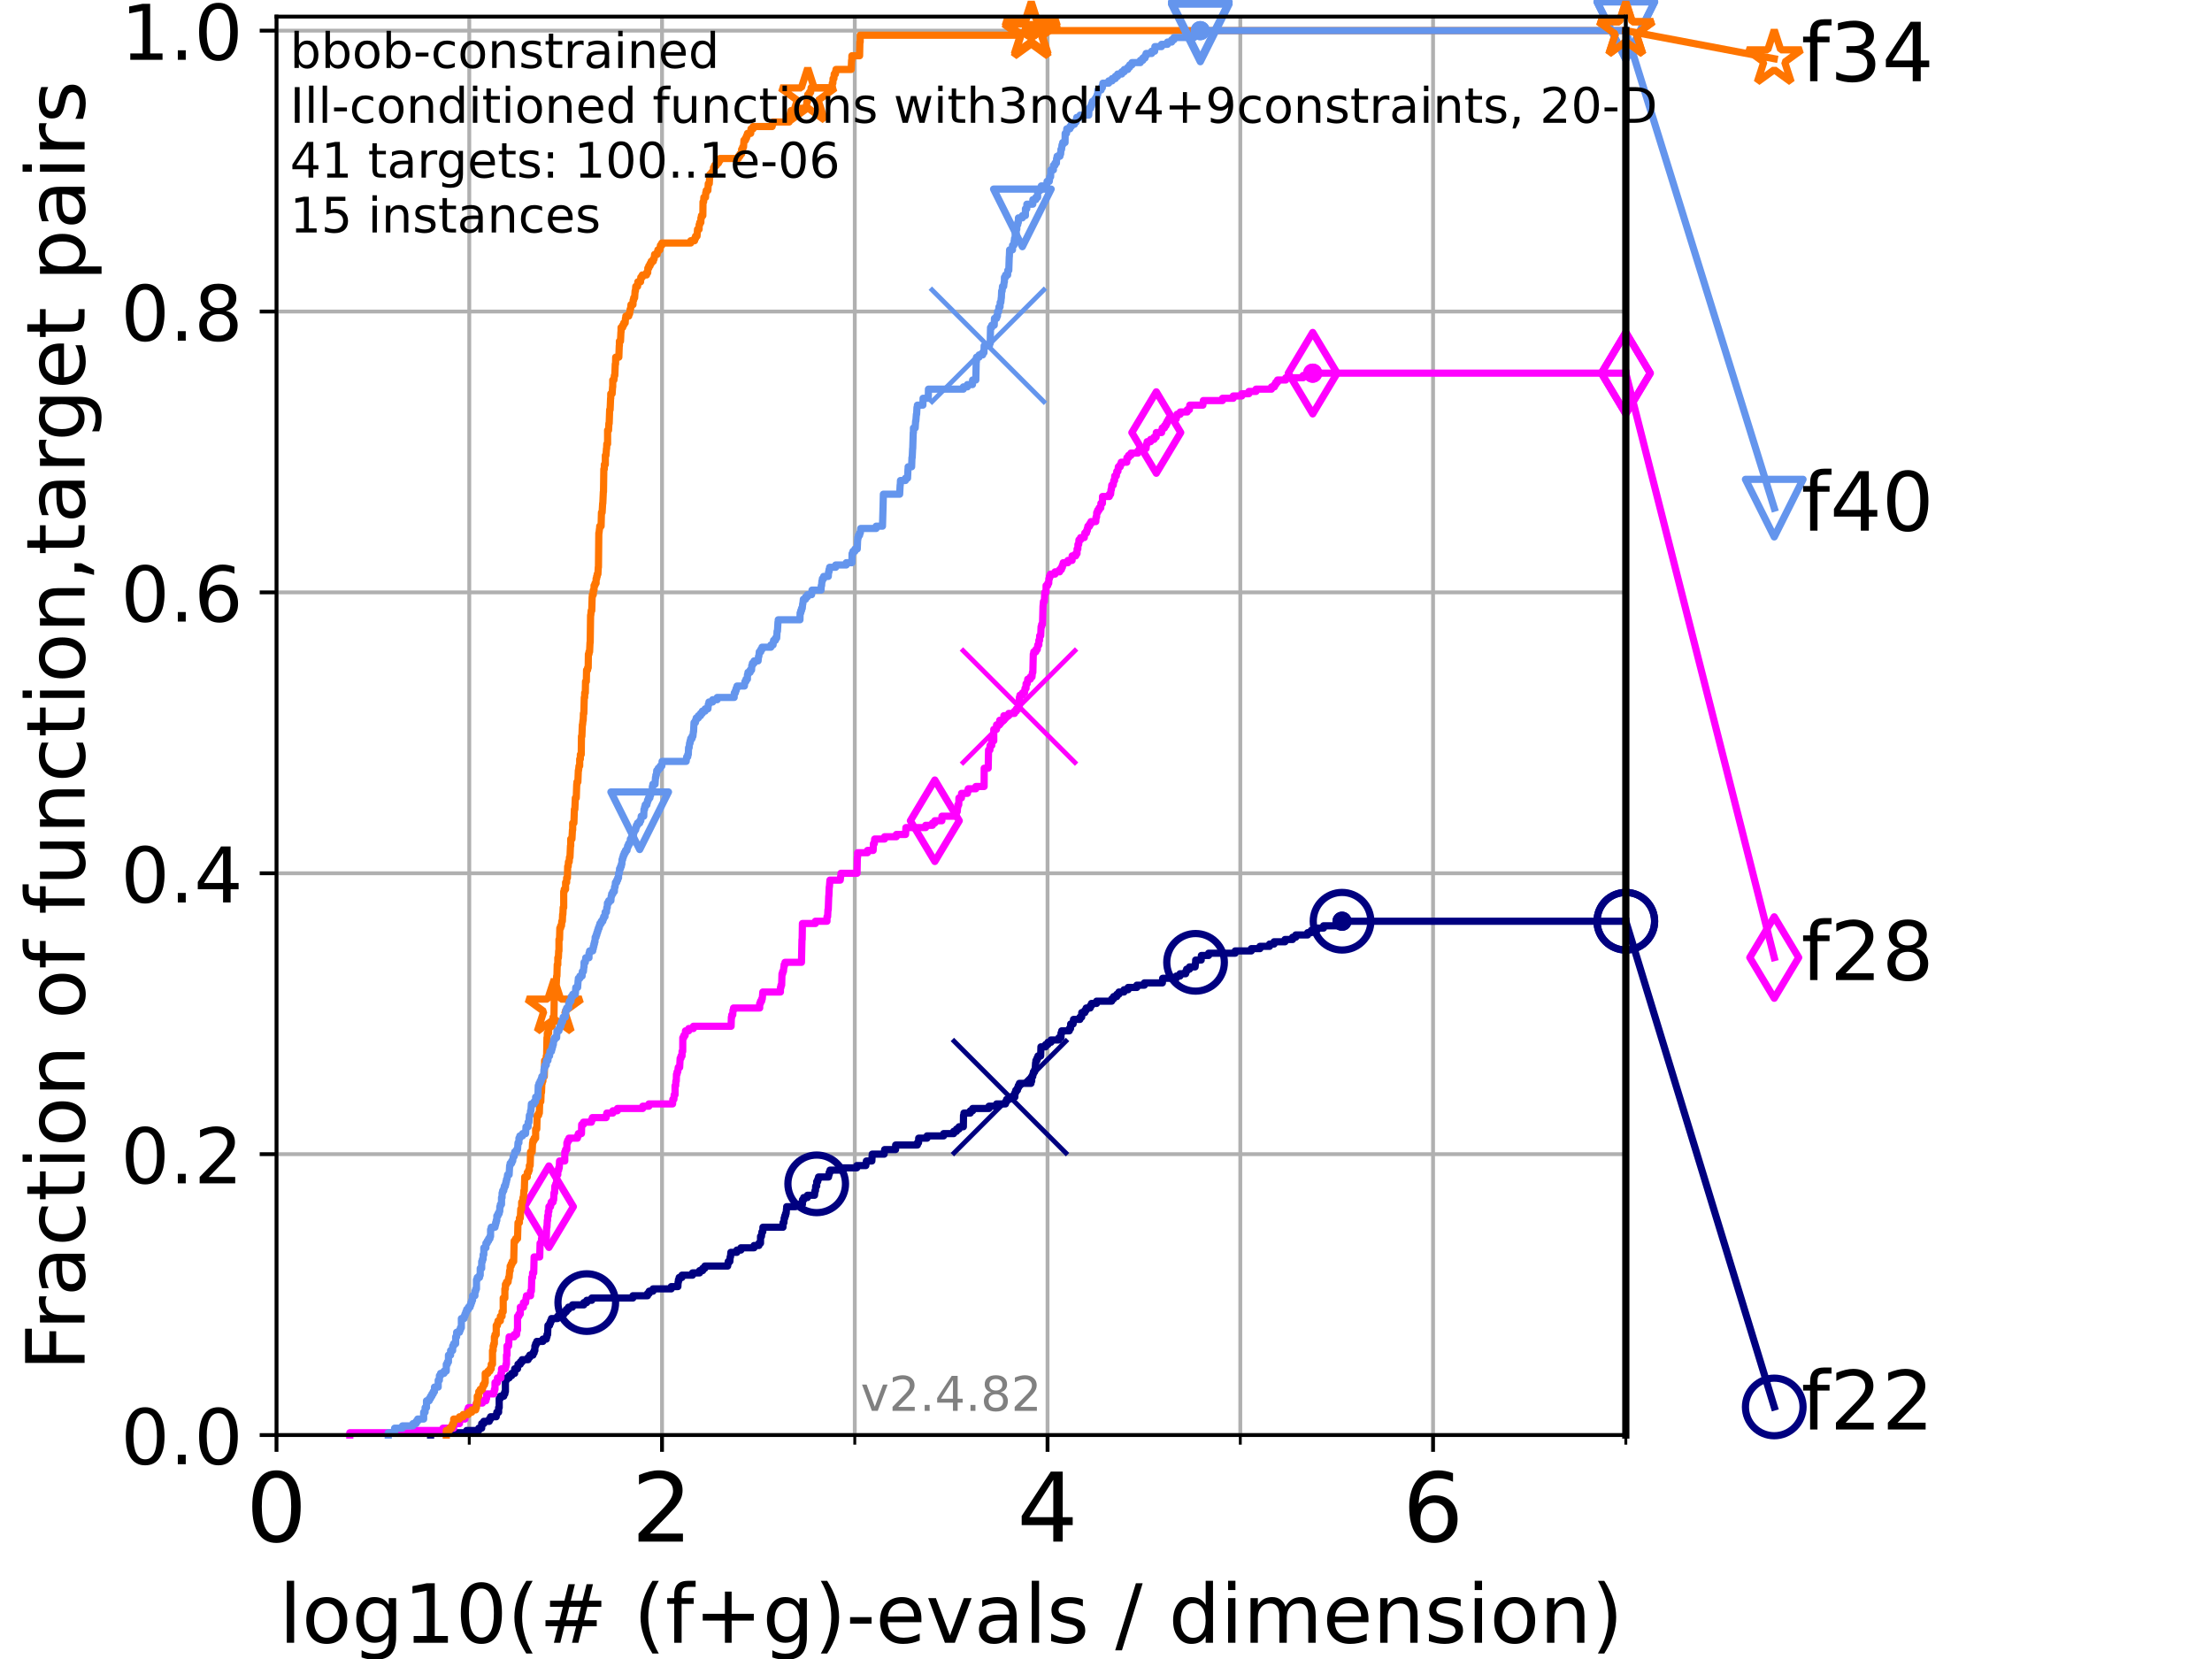 <?xml version="1.0" encoding="utf-8" standalone="no"?>
<!DOCTYPE svg PUBLIC "-//W3C//DTD SVG 1.1//EN"
  "http://www.w3.org/Graphics/SVG/1.1/DTD/svg11.dtd">
<!-- Created with matplotlib (https://matplotlib.org/) -->
<svg height="345.6pt" version="1.1" viewBox="0 0 460.8 345.6" width="460.8pt" xmlns="http://www.w3.org/2000/svg" xmlns:xlink="http://www.w3.org/1999/xlink">
 <defs>
  <style type="text/css">*{stroke-linecap:butt;stroke-linejoin:round;}</style>
 </defs>
 <g id="figure_1">
  <g id="patch_1">
   <path d="M 0 345.6 
L 460.8 345.6 
L 460.8 0 
L 0 0 
z
" style="fill:#ffffff;"/>
  </g>
  <g id="axes_1">
   <g id="patch_2">
    <path d="M 57.6 298.944 
L 338.688 298.944 
L 338.688 3.456 
L 57.6 3.456 
z
" style="fill:#ffffff;"/>
   </g>
   <g id="matplotlib.axis_1">
    <g id="xtick_1">
     <g id="line2d_1">
      <path clip-path="url(#p8037891dbf)" d="M 57.6 298.944 
L 57.6 3.456 
" style="fill:none;stroke:#b0b0b0;stroke-linecap:square;stroke-width:0.8;"/>
     </g>
     <g id="line2d_2">
      <defs>
       <path d="M 0 0 
L 0 3.5 
" id="m21276f7133" style="stroke:#000000;stroke-width:0.8;"/>
      </defs>
      <g>
       <use style="stroke:#000000;stroke-width:0.8;" x="57.6" xlink:href="#m21276f7133" y="298.944"/>
      </g>
     </g>
     <g id="text_1">
      <!-- 0 -->
      <g transform="translate(51.237 321.141)scale(0.2 -0.2)">
       <defs>
        <path d="M 31.781 66.406 
Q 24.172 66.406 20.328 58.906 
Q 16.5 51.422 16.5 36.375 
Q 16.5 21.391 20.328 13.891 
Q 24.172 6.391 31.781 6.391 
Q 39.453 6.391 43.281 13.891 
Q 47.125 21.391 47.125 36.375 
Q 47.125 51.422 43.281 58.906 
Q 39.453 66.406 31.781 66.406 
z
M 31.781 74.219 
Q 44.047 74.219 50.516 64.516 
Q 56.984 54.828 56.984 36.375 
Q 56.984 17.969 50.516 8.266 
Q 44.047 -1.422 31.781 -1.422 
Q 19.531 -1.422 13.062 8.266 
Q 6.594 17.969 6.594 36.375 
Q 6.594 54.828 13.062 64.516 
Q 19.531 74.219 31.781 74.219 
z
" id="DejaVuSans-48"/>
       </defs>
       <use xlink:href="#DejaVuSans-48"/>
      </g>
     </g>
    </g>
    <g id="xtick_2">
     <g id="line2d_3">
      <path clip-path="url(#p8037891dbf)" d="M 137.911 298.944 
L 137.911 3.456 
" style="fill:none;stroke:#b0b0b0;stroke-linecap:square;stroke-width:0.8;"/>
     </g>
     <g id="line2d_4">
      <g>
       <use style="stroke:#000000;stroke-width:0.8;" x="137.911" xlink:href="#m21276f7133" y="298.944"/>
      </g>
     </g>
     <g id="text_2">
      <!-- 2 -->
      <g transform="translate(131.548 321.141)scale(0.2 -0.2)">
       <defs>
        <path d="M 19.188 8.297 
L 53.609 8.297 
L 53.609 0 
L 7.328 0 
L 7.328 8.297 
Q 12.938 14.109 22.625 23.891 
Q 32.328 33.688 34.812 36.531 
Q 39.547 41.844 41.422 45.531 
Q 43.312 49.219 43.312 52.781 
Q 43.312 58.594 39.234 62.25 
Q 35.156 65.922 28.609 65.922 
Q 23.969 65.922 18.812 64.312 
Q 13.672 62.703 7.812 59.422 
L 7.812 69.391 
Q 13.766 71.781 18.938 73 
Q 24.125 74.219 28.422 74.219 
Q 39.75 74.219 46.484 68.547 
Q 53.219 62.891 53.219 53.422 
Q 53.219 48.922 51.531 44.891 
Q 49.859 40.875 45.406 35.406 
Q 44.188 33.984 37.641 27.219 
Q 31.109 20.453 19.188 8.297 
z
" id="DejaVuSans-50"/>
       </defs>
       <use xlink:href="#DejaVuSans-50"/>
      </g>
     </g>
    </g>
    <g id="xtick_3">
     <g id="line2d_5">
      <path clip-path="url(#p8037891dbf)" d="M 218.222 298.944 
L 218.222 3.456 
" style="fill:none;stroke:#b0b0b0;stroke-linecap:square;stroke-width:0.8;"/>
     </g>
     <g id="line2d_6">
      <g>
       <use style="stroke:#000000;stroke-width:0.8;" x="218.222" xlink:href="#m21276f7133" y="298.944"/>
      </g>
     </g>
     <g id="text_3">
      <!-- 4 -->
      <g transform="translate(211.859 321.141)scale(0.2 -0.2)">
       <defs>
        <path d="M 37.797 64.312 
L 12.891 25.391 
L 37.797 25.391 
z
M 35.203 72.906 
L 47.609 72.906 
L 47.609 25.391 
L 58.016 25.391 
L 58.016 17.188 
L 47.609 17.188 
L 47.609 0 
L 37.797 0 
L 37.797 17.188 
L 4.891 17.188 
L 4.891 26.703 
z
" id="DejaVuSans-52"/>
       </defs>
       <use xlink:href="#DejaVuSans-52"/>
      </g>
     </g>
    </g>
    <g id="xtick_4">
     <g id="line2d_7">
      <path clip-path="url(#p8037891dbf)" d="M 298.533 298.944 
L 298.533 3.456 
" style="fill:none;stroke:#b0b0b0;stroke-linecap:square;stroke-width:0.8;"/>
     </g>
     <g id="line2d_8">
      <g>
       <use style="stroke:#000000;stroke-width:0.8;" x="298.533" xlink:href="#m21276f7133" y="298.944"/>
      </g>
     </g>
     <g id="text_4">
      <!-- 6 -->
      <g transform="translate(292.17 321.141)scale(0.2 -0.2)">
       <defs>
        <path d="M 33.016 40.375 
Q 26.375 40.375 22.484 35.828 
Q 18.609 31.297 18.609 23.391 
Q 18.609 15.531 22.484 10.953 
Q 26.375 6.391 33.016 6.391 
Q 39.656 6.391 43.531 10.953 
Q 47.406 15.531 47.406 23.391 
Q 47.406 31.297 43.531 35.828 
Q 39.656 40.375 33.016 40.375 
z
M 52.594 71.297 
L 52.594 62.312 
Q 48.875 64.062 45.094 64.984 
Q 41.312 65.922 37.594 65.922 
Q 27.828 65.922 22.672 59.328 
Q 17.531 52.734 16.797 39.406 
Q 19.672 43.656 24.016 45.922 
Q 28.375 48.188 33.594 48.188 
Q 44.578 48.188 50.953 41.516 
Q 57.328 34.859 57.328 23.391 
Q 57.328 12.156 50.688 5.359 
Q 44.047 -1.422 33.016 -1.422 
Q 20.359 -1.422 13.672 8.266 
Q 6.984 17.969 6.984 36.375 
Q 6.984 53.656 15.188 63.938 
Q 23.391 74.219 37.203 74.219 
Q 40.922 74.219 44.703 73.484 
Q 48.484 72.75 52.594 71.297 
z
" id="DejaVuSans-54"/>
       </defs>
       <use xlink:href="#DejaVuSans-54"/>
      </g>
     </g>
    </g>
    <g id="xtick_5">
     <g id="line2d_9">
      <path clip-path="url(#p8037891dbf)" d="M 97.755 298.944 
L 97.755 3.456 
" style="fill:none;stroke:#b0b0b0;stroke-linecap:square;stroke-width:0.8;"/>
     </g>
     <g id="line2d_10">
      <defs>
       <path d="M 0 0 
L 0 2 
" id="m2b973cf421" style="stroke:#000000;stroke-width:0.6;"/>
      </defs>
      <g>
       <use style="stroke:#000000;stroke-width:0.6;" x="97.755" xlink:href="#m2b973cf421" y="298.944"/>
      </g>
     </g>
    </g>
    <g id="xtick_6">
     <g id="line2d_11">
      <path clip-path="url(#p8037891dbf)" d="M 178.066 298.944 
L 178.066 3.456 
" style="fill:none;stroke:#b0b0b0;stroke-linecap:square;stroke-width:0.8;"/>
     </g>
     <g id="line2d_12">
      <g>
       <use style="stroke:#000000;stroke-width:0.6;" x="178.066" xlink:href="#m2b973cf421" y="298.944"/>
      </g>
     </g>
    </g>
    <g id="xtick_7">
     <g id="line2d_13">
      <path clip-path="url(#p8037891dbf)" d="M 258.377 298.944 
L 258.377 3.456 
" style="fill:none;stroke:#b0b0b0;stroke-linecap:square;stroke-width:0.8;"/>
     </g>
     <g id="line2d_14">
      <g>
       <use style="stroke:#000000;stroke-width:0.6;" x="258.377" xlink:href="#m2b973cf421" y="298.944"/>
      </g>
     </g>
    </g>
    <g id="xtick_8">
     <g id="line2d_15">
      <path clip-path="url(#p8037891dbf)" d="M 338.688 298.944 
L 338.688 3.456 
" style="fill:none;stroke:#b0b0b0;stroke-linecap:square;stroke-width:0.8;"/>
     </g>
     <g id="line2d_16">
      <g>
       <use style="stroke:#000000;stroke-width:0.6;" x="338.688" xlink:href="#m2b973cf421" y="298.944"/>
      </g>
     </g>
    </g>
    <g id="text_5">
     <!-- log10(# (f+g)-evals / dimension) -->
     <g transform="translate(58.145 342.218)scale(0.17 -0.17)">
      <defs>
       <path d="M 9.422 75.984 
L 18.406 75.984 
L 18.406 0 
L 9.422 0 
z
" id="DejaVuSans-108"/>
       <path d="M 30.609 48.391 
Q 23.391 48.391 19.188 42.75 
Q 14.984 37.109 14.984 27.297 
Q 14.984 17.484 19.156 11.844 
Q 23.344 6.203 30.609 6.203 
Q 37.797 6.203 41.984 11.859 
Q 46.188 17.531 46.188 27.297 
Q 46.188 37.016 41.984 42.703 
Q 37.797 48.391 30.609 48.391 
z
M 30.609 56 
Q 42.328 56 49.016 48.375 
Q 55.719 40.766 55.719 27.297 
Q 55.719 13.875 49.016 6.219 
Q 42.328 -1.422 30.609 -1.422 
Q 18.844 -1.422 12.172 6.219 
Q 5.516 13.875 5.516 27.297 
Q 5.516 40.766 12.172 48.375 
Q 18.844 56 30.609 56 
z
" id="DejaVuSans-111"/>
       <path d="M 45.406 27.984 
Q 45.406 37.75 41.375 43.109 
Q 37.359 48.484 30.078 48.484 
Q 22.859 48.484 18.828 43.109 
Q 14.797 37.75 14.797 27.984 
Q 14.797 18.266 18.828 12.891 
Q 22.859 7.516 30.078 7.516 
Q 37.359 7.516 41.375 12.891 
Q 45.406 18.266 45.406 27.984 
z
M 54.391 6.781 
Q 54.391 -7.172 48.188 -13.984 
Q 42 -20.797 29.203 -20.797 
Q 24.469 -20.797 20.266 -20.094 
Q 16.062 -19.391 12.109 -17.922 
L 12.109 -9.188 
Q 16.062 -11.328 19.922 -12.344 
Q 23.781 -13.375 27.781 -13.375 
Q 36.625 -13.375 41.016 -8.766 
Q 45.406 -4.156 45.406 5.172 
L 45.406 9.625 
Q 42.625 4.781 38.281 2.391 
Q 33.938 0 27.875 0 
Q 17.828 0 11.672 7.656 
Q 5.516 15.328 5.516 27.984 
Q 5.516 40.672 11.672 48.328 
Q 17.828 56 27.875 56 
Q 33.938 56 38.281 53.609 
Q 42.625 51.219 45.406 46.391 
L 45.406 54.688 
L 54.391 54.688 
z
" id="DejaVuSans-103"/>
       <path d="M 12.406 8.297 
L 28.516 8.297 
L 28.516 63.922 
L 10.984 60.406 
L 10.984 69.391 
L 28.422 72.906 
L 38.281 72.906 
L 38.281 8.297 
L 54.391 8.297 
L 54.391 0 
L 12.406 0 
z
" id="DejaVuSans-49"/>
       <path d="M 31 75.875 
Q 24.469 64.656 21.281 53.656 
Q 18.109 42.672 18.109 31.391 
Q 18.109 20.125 21.312 9.062 
Q 24.516 -2 31 -13.188 
L 23.188 -13.188 
Q 15.875 -1.703 12.234 9.375 
Q 8.594 20.453 8.594 31.391 
Q 8.594 42.281 12.203 53.312 
Q 15.828 64.359 23.188 75.875 
z
" id="DejaVuSans-40"/>
       <path d="M 51.125 44 
L 36.922 44 
L 32.812 27.688 
L 47.125 27.688 
z
M 43.797 71.781 
L 38.719 51.516 
L 52.984 51.516 
L 58.109 71.781 
L 65.922 71.781 
L 60.891 51.516 
L 76.125 51.516 
L 76.125 44 
L 58.984 44 
L 54.984 27.688 
L 70.516 27.688 
L 70.516 20.219 
L 53.078 20.219 
L 48 0 
L 40.188 0 
L 45.219 20.219 
L 30.906 20.219 
L 25.875 0 
L 18.016 0 
L 23.094 20.219 
L 7.719 20.219 
L 7.719 27.688 
L 24.906 27.688 
L 29 44 
L 13.281 44 
L 13.281 51.516 
L 30.906 51.516 
L 35.891 71.781 
z
" id="DejaVuSans-35"/>
       <path id="DejaVuSans-32"/>
       <path d="M 37.109 75.984 
L 37.109 68.5 
L 28.516 68.5 
Q 23.688 68.5 21.797 66.547 
Q 19.922 64.594 19.922 59.516 
L 19.922 54.688 
L 34.719 54.688 
L 34.719 47.703 
L 19.922 47.703 
L 19.922 0 
L 10.891 0 
L 10.891 47.703 
L 2.297 47.703 
L 2.297 54.688 
L 10.891 54.688 
L 10.891 58.5 
Q 10.891 67.625 15.141 71.797 
Q 19.391 75.984 28.609 75.984 
z
" id="DejaVuSans-102"/>
       <path d="M 46 62.703 
L 46 35.5 
L 73.188 35.5 
L 73.188 27.203 
L 46 27.203 
L 46 0 
L 37.797 0 
L 37.797 27.203 
L 10.594 27.203 
L 10.594 35.5 
L 37.797 35.5 
L 37.797 62.703 
z
" id="DejaVuSans-43"/>
       <path d="M 8.016 75.875 
L 15.828 75.875 
Q 23.141 64.359 26.781 53.312 
Q 30.422 42.281 30.422 31.391 
Q 30.422 20.453 26.781 9.375 
Q 23.141 -1.703 15.828 -13.188 
L 8.016 -13.188 
Q 14.5 -2 17.703 9.062 
Q 20.906 20.125 20.906 31.391 
Q 20.906 42.672 17.703 53.656 
Q 14.5 64.656 8.016 75.875 
z
" id="DejaVuSans-41"/>
       <path d="M 4.891 31.391 
L 31.203 31.391 
L 31.203 23.391 
L 4.891 23.391 
z
" id="DejaVuSans-45"/>
       <path d="M 56.203 29.594 
L 56.203 25.203 
L 14.891 25.203 
Q 15.484 15.922 20.484 11.062 
Q 25.484 6.203 34.422 6.203 
Q 39.594 6.203 44.453 7.469 
Q 49.312 8.734 54.109 11.281 
L 54.109 2.781 
Q 49.266 0.734 44.188 -0.344 
Q 39.109 -1.422 33.891 -1.422 
Q 20.797 -1.422 13.156 6.188 
Q 5.516 13.812 5.516 26.812 
Q 5.516 40.234 12.766 48.109 
Q 20.016 56 32.328 56 
Q 43.359 56 49.781 48.891 
Q 56.203 41.797 56.203 29.594 
z
M 47.219 32.234 
Q 47.125 39.594 43.094 43.984 
Q 39.062 48.391 32.422 48.391 
Q 24.906 48.391 20.391 44.141 
Q 15.875 39.891 15.188 32.172 
z
" id="DejaVuSans-101"/>
       <path d="M 2.984 54.688 
L 12.5 54.688 
L 29.594 8.797 
L 46.688 54.688 
L 56.203 54.688 
L 35.688 0 
L 23.484 0 
z
" id="DejaVuSans-118"/>
       <path d="M 34.281 27.484 
Q 23.391 27.484 19.188 25 
Q 14.984 22.516 14.984 16.5 
Q 14.984 11.719 18.141 8.906 
Q 21.297 6.109 26.703 6.109 
Q 34.188 6.109 38.703 11.406 
Q 43.219 16.703 43.219 25.484 
L 43.219 27.484 
z
M 52.203 31.203 
L 52.203 0 
L 43.219 0 
L 43.219 8.297 
Q 40.141 3.328 35.547 0.953 
Q 30.953 -1.422 24.312 -1.422 
Q 15.922 -1.422 10.953 3.297 
Q 6 8.016 6 15.922 
Q 6 25.141 12.172 29.828 
Q 18.359 34.516 30.609 34.516 
L 43.219 34.516 
L 43.219 35.406 
Q 43.219 41.609 39.141 45 
Q 35.062 48.391 27.688 48.391 
Q 23 48.391 18.547 47.266 
Q 14.109 46.141 10.016 43.891 
L 10.016 52.203 
Q 14.938 54.109 19.578 55.047 
Q 24.219 56 28.609 56 
Q 40.484 56 46.344 49.844 
Q 52.203 43.703 52.203 31.203 
z
" id="DejaVuSans-97"/>
       <path d="M 44.281 53.078 
L 44.281 44.578 
Q 40.484 46.531 36.375 47.5 
Q 32.281 48.484 27.875 48.484 
Q 21.188 48.484 17.844 46.438 
Q 14.5 44.391 14.5 40.281 
Q 14.5 37.156 16.891 35.375 
Q 19.281 33.594 26.516 31.984 
L 29.594 31.297 
Q 39.156 29.25 43.188 25.516 
Q 47.219 21.781 47.219 15.094 
Q 47.219 7.469 41.188 3.016 
Q 35.156 -1.422 24.609 -1.422 
Q 20.219 -1.422 15.453 -0.562 
Q 10.688 0.297 5.422 2 
L 5.422 11.281 
Q 10.406 8.688 15.234 7.391 
Q 20.062 6.109 24.812 6.109 
Q 31.156 6.109 34.562 8.281 
Q 37.984 10.453 37.984 14.406 
Q 37.984 18.062 35.516 20.016 
Q 33.062 21.969 24.703 23.781 
L 21.578 24.516 
Q 13.234 26.266 9.516 29.906 
Q 5.812 33.547 5.812 39.891 
Q 5.812 47.609 11.281 51.797 
Q 16.75 56 26.812 56 
Q 31.781 56 36.172 55.266 
Q 40.578 54.547 44.281 53.078 
z
" id="DejaVuSans-115"/>
       <path d="M 25.391 72.906 
L 33.688 72.906 
L 8.297 -9.281 
L 0 -9.281 
z
" id="DejaVuSans-47"/>
       <path d="M 45.406 46.391 
L 45.406 75.984 
L 54.391 75.984 
L 54.391 0 
L 45.406 0 
L 45.406 8.203 
Q 42.578 3.328 38.25 0.953 
Q 33.938 -1.422 27.875 -1.422 
Q 17.969 -1.422 11.734 6.484 
Q 5.516 14.406 5.516 27.297 
Q 5.516 40.188 11.734 48.094 
Q 17.969 56 27.875 56 
Q 33.938 56 38.25 53.625 
Q 42.578 51.266 45.406 46.391 
z
M 14.797 27.297 
Q 14.797 17.391 18.875 11.75 
Q 22.953 6.109 30.078 6.109 
Q 37.203 6.109 41.297 11.75 
Q 45.406 17.391 45.406 27.297 
Q 45.406 37.203 41.297 42.844 
Q 37.203 48.484 30.078 48.484 
Q 22.953 48.484 18.875 42.844 
Q 14.797 37.203 14.797 27.297 
z
" id="DejaVuSans-100"/>
       <path d="M 9.422 54.688 
L 18.406 54.688 
L 18.406 0 
L 9.422 0 
z
M 9.422 75.984 
L 18.406 75.984 
L 18.406 64.594 
L 9.422 64.594 
z
" id="DejaVuSans-105"/>
       <path d="M 52 44.188 
Q 55.375 50.25 60.062 53.125 
Q 64.75 56 71.094 56 
Q 79.641 56 84.281 50.016 
Q 88.922 44.047 88.922 33.016 
L 88.922 0 
L 79.891 0 
L 79.891 32.719 
Q 79.891 40.578 77.094 44.375 
Q 74.312 48.188 68.609 48.188 
Q 61.625 48.188 57.562 43.547 
Q 53.516 38.922 53.516 30.906 
L 53.516 0 
L 44.484 0 
L 44.484 32.719 
Q 44.484 40.625 41.703 44.406 
Q 38.922 48.188 33.109 48.188 
Q 26.219 48.188 22.156 43.531 
Q 18.109 38.875 18.109 30.906 
L 18.109 0 
L 9.078 0 
L 9.078 54.688 
L 18.109 54.688 
L 18.109 46.188 
Q 21.188 51.219 25.484 53.609 
Q 29.781 56 35.688 56 
Q 41.656 56 45.828 52.969 
Q 50 49.953 52 44.188 
z
" id="DejaVuSans-109"/>
       <path d="M 54.891 33.016 
L 54.891 0 
L 45.906 0 
L 45.906 32.719 
Q 45.906 40.484 42.875 44.328 
Q 39.844 48.188 33.797 48.188 
Q 26.516 48.188 22.312 43.547 
Q 18.109 38.922 18.109 30.906 
L 18.109 0 
L 9.078 0 
L 9.078 54.688 
L 18.109 54.688 
L 18.109 46.188 
Q 21.344 51.125 25.703 53.562 
Q 30.078 56 35.797 56 
Q 45.219 56 50.047 50.172 
Q 54.891 44.344 54.891 33.016 
z
" id="DejaVuSans-110"/>
      </defs>
      <use xlink:href="#DejaVuSans-108"/>
      <use x="27.783" xlink:href="#DejaVuSans-111"/>
      <use x="88.965" xlink:href="#DejaVuSans-103"/>
      <use x="152.441" xlink:href="#DejaVuSans-49"/>
      <use x="216.064" xlink:href="#DejaVuSans-48"/>
      <use x="279.688" xlink:href="#DejaVuSans-40"/>
      <use x="318.701" xlink:href="#DejaVuSans-35"/>
      <use x="402.49" xlink:href="#DejaVuSans-32"/>
      <use x="434.277" xlink:href="#DejaVuSans-40"/>
      <use x="473.291" xlink:href="#DejaVuSans-102"/>
      <use x="508.496" xlink:href="#DejaVuSans-43"/>
      <use x="592.285" xlink:href="#DejaVuSans-103"/>
      <use x="655.762" xlink:href="#DejaVuSans-41"/>
      <use x="694.775" xlink:href="#DejaVuSans-45"/>
      <use x="730.859" xlink:href="#DejaVuSans-101"/>
      <use x="792.383" xlink:href="#DejaVuSans-118"/>
      <use x="851.562" xlink:href="#DejaVuSans-97"/>
      <use x="912.842" xlink:href="#DejaVuSans-108"/>
      <use x="940.625" xlink:href="#DejaVuSans-115"/>
      <use x="992.725" xlink:href="#DejaVuSans-32"/>
      <use x="1024.512" xlink:href="#DejaVuSans-47"/>
      <use x="1058.203" xlink:href="#DejaVuSans-32"/>
      <use x="1089.99" xlink:href="#DejaVuSans-100"/>
      <use x="1153.467" xlink:href="#DejaVuSans-105"/>
      <use x="1181.25" xlink:href="#DejaVuSans-109"/>
      <use x="1278.662" xlink:href="#DejaVuSans-101"/>
      <use x="1340.186" xlink:href="#DejaVuSans-110"/>
      <use x="1403.564" xlink:href="#DejaVuSans-115"/>
      <use x="1455.664" xlink:href="#DejaVuSans-105"/>
      <use x="1483.447" xlink:href="#DejaVuSans-111"/>
      <use x="1544.629" xlink:href="#DejaVuSans-110"/>
      <use x="1608.008" xlink:href="#DejaVuSans-41"/>
     </g>
    </g>
   </g>
   <g id="matplotlib.axis_2">
    <g id="ytick_1">
     <g id="line2d_17">
      <path clip-path="url(#p8037891dbf)" d="M 57.6 298.944 
L 338.688 298.944 
" style="fill:none;stroke:#b0b0b0;stroke-linecap:square;stroke-width:0.8;"/>
     </g>
     <g id="line2d_18">
      <defs>
       <path d="M 0 0 
L -3.5 0 
" id="m2a54526948" style="stroke:#000000;stroke-width:0.8;"/>
      </defs>
      <g>
       <use style="stroke:#000000;stroke-width:0.8;" x="57.6" xlink:href="#m2a54526948" y="298.944"/>
      </g>
     </g>
     <g id="text_6">
      <!-- 0.0 -->
      <g transform="translate(25.155 305.023)scale(0.16 -0.16)">
       <defs>
        <path d="M 10.688 12.406 
L 21 12.406 
L 21 0 
L 10.688 0 
z
" id="DejaVuSans-46"/>
       </defs>
       <use xlink:href="#DejaVuSans-48"/>
       <use x="63.623" xlink:href="#DejaVuSans-46"/>
       <use x="95.41" xlink:href="#DejaVuSans-48"/>
      </g>
     </g>
    </g>
    <g id="ytick_2">
     <g id="line2d_19">
      <path clip-path="url(#p8037891dbf)" d="M 57.6 240.432 
L 338.688 240.432 
" style="fill:none;stroke:#b0b0b0;stroke-linecap:square;stroke-width:0.8;"/>
     </g>
     <g id="line2d_20">
      <g>
       <use style="stroke:#000000;stroke-width:0.8;" x="57.6" xlink:href="#m2a54526948" y="240.432"/>
      </g>
     </g>
     <g id="text_7">
      <!-- 0.2 -->
      <g transform="translate(25.155 246.51)scale(0.16 -0.16)">
       <use xlink:href="#DejaVuSans-48"/>
       <use x="63.623" xlink:href="#DejaVuSans-46"/>
       <use x="95.41" xlink:href="#DejaVuSans-50"/>
      </g>
     </g>
    </g>
    <g id="ytick_3">
     <g id="line2d_21">
      <path clip-path="url(#p8037891dbf)" d="M 57.6 181.919 
L 338.688 181.919 
" style="fill:none;stroke:#b0b0b0;stroke-linecap:square;stroke-width:0.8;"/>
     </g>
     <g id="line2d_22">
      <g>
       <use style="stroke:#000000;stroke-width:0.8;" x="57.6" xlink:href="#m2a54526948" y="181.919"/>
      </g>
     </g>
     <g id="text_8">
      <!-- 0.4 -->
      <g transform="translate(25.155 187.998)scale(0.16 -0.16)">
       <use xlink:href="#DejaVuSans-48"/>
       <use x="63.623" xlink:href="#DejaVuSans-46"/>
       <use x="95.41" xlink:href="#DejaVuSans-52"/>
      </g>
     </g>
    </g>
    <g id="ytick_4">
     <g id="line2d_23">
      <path clip-path="url(#p8037891dbf)" d="M 57.6 123.407 
L 338.688 123.407 
" style="fill:none;stroke:#b0b0b0;stroke-linecap:square;stroke-width:0.8;"/>
     </g>
     <g id="line2d_24">
      <g>
       <use style="stroke:#000000;stroke-width:0.8;" x="57.6" xlink:href="#m2a54526948" y="123.407"/>
      </g>
     </g>
     <g id="text_9">
      <!-- 0.6 -->
      <g transform="translate(25.155 129.485)scale(0.16 -0.16)">
       <use xlink:href="#DejaVuSans-48"/>
       <use x="63.623" xlink:href="#DejaVuSans-46"/>
       <use x="95.41" xlink:href="#DejaVuSans-54"/>
      </g>
     </g>
    </g>
    <g id="ytick_5">
     <g id="line2d_25">
      <path clip-path="url(#p8037891dbf)" d="M 57.6 64.894 
L 338.688 64.894 
" style="fill:none;stroke:#b0b0b0;stroke-linecap:square;stroke-width:0.8;"/>
     </g>
     <g id="line2d_26">
      <g>
       <use style="stroke:#000000;stroke-width:0.8;" x="57.6" xlink:href="#m2a54526948" y="64.894"/>
      </g>
     </g>
     <g id="text_10">
      <!-- 0.8 -->
      <g transform="translate(25.155 70.973)scale(0.16 -0.16)">
       <defs>
        <path d="M 31.781 34.625 
Q 24.75 34.625 20.719 30.859 
Q 16.703 27.094 16.703 20.516 
Q 16.703 13.922 20.719 10.156 
Q 24.75 6.391 31.781 6.391 
Q 38.812 6.391 42.859 10.172 
Q 46.922 13.969 46.922 20.516 
Q 46.922 27.094 42.891 30.859 
Q 38.875 34.625 31.781 34.625 
z
M 21.922 38.812 
Q 15.578 40.375 12.031 44.719 
Q 8.5 49.078 8.5 55.328 
Q 8.5 64.062 14.719 69.141 
Q 20.953 74.219 31.781 74.219 
Q 42.672 74.219 48.875 69.141 
Q 55.078 64.062 55.078 55.328 
Q 55.078 49.078 51.531 44.719 
Q 48 40.375 41.703 38.812 
Q 48.828 37.156 52.797 32.312 
Q 56.781 27.484 56.781 20.516 
Q 56.781 9.906 50.312 4.234 
Q 43.844 -1.422 31.781 -1.422 
Q 19.734 -1.422 13.25 4.234 
Q 6.781 9.906 6.781 20.516 
Q 6.781 27.484 10.781 32.312 
Q 14.797 37.156 21.922 38.812 
z
M 18.312 54.391 
Q 18.312 48.734 21.844 45.562 
Q 25.391 42.391 31.781 42.391 
Q 38.141 42.391 41.719 45.562 
Q 45.312 48.734 45.312 54.391 
Q 45.312 60.062 41.719 63.234 
Q 38.141 66.406 31.781 66.406 
Q 25.391 66.406 21.844 63.234 
Q 18.312 60.062 18.312 54.391 
z
" id="DejaVuSans-56"/>
       </defs>
       <use xlink:href="#DejaVuSans-48"/>
       <use x="63.623" xlink:href="#DejaVuSans-46"/>
       <use x="95.41" xlink:href="#DejaVuSans-56"/>
      </g>
     </g>
    </g>
    <g id="ytick_6">
     <g id="line2d_27">
      <path clip-path="url(#p8037891dbf)" d="M 57.6 6.382 
L 338.688 6.382 
" style="fill:none;stroke:#b0b0b0;stroke-linecap:square;stroke-width:0.8;"/>
     </g>
     <g id="line2d_28">
      <g>
       <use style="stroke:#000000;stroke-width:0.8;" x="57.6" xlink:href="#m2a54526948" y="6.382"/>
      </g>
     </g>
     <g id="text_11">
      <!-- 1.0 -->
      <g transform="translate(25.155 12.46)scale(0.16 -0.16)">
       <use xlink:href="#DejaVuSans-49"/>
       <use x="63.623" xlink:href="#DejaVuSans-46"/>
       <use x="95.41" xlink:href="#DejaVuSans-48"/>
      </g>
     </g>
    </g>
    <g id="text_12">
     <!-- Fraction of function,target pairs -->
     <g transform="translate(17.62 285.585)rotate(-90)scale(0.17 -0.17)">
      <defs>
       <path d="M 9.812 72.906 
L 51.703 72.906 
L 51.703 64.594 
L 19.672 64.594 
L 19.672 43.109 
L 48.578 43.109 
L 48.578 34.812 
L 19.672 34.812 
L 19.672 0 
L 9.812 0 
z
" id="DejaVuSans-70"/>
       <path d="M 41.109 46.297 
Q 39.594 47.172 37.812 47.578 
Q 36.031 48 33.891 48 
Q 26.266 48 22.188 43.047 
Q 18.109 38.094 18.109 28.812 
L 18.109 0 
L 9.078 0 
L 9.078 54.688 
L 18.109 54.688 
L 18.109 46.188 
Q 20.953 51.172 25.484 53.578 
Q 30.031 56 36.531 56 
Q 37.453 56 38.578 55.875 
Q 39.703 55.766 41.062 55.516 
z
" id="DejaVuSans-114"/>
       <path d="M 48.781 52.594 
L 48.781 44.188 
Q 44.969 46.297 41.141 47.344 
Q 37.312 48.391 33.406 48.391 
Q 24.656 48.391 19.812 42.844 
Q 14.984 37.312 14.984 27.297 
Q 14.984 17.281 19.812 11.734 
Q 24.656 6.203 33.406 6.203 
Q 37.312 6.203 41.141 7.25 
Q 44.969 8.297 48.781 10.406 
L 48.781 2.094 
Q 45.016 0.344 40.984 -0.531 
Q 36.969 -1.422 32.422 -1.422 
Q 20.062 -1.422 12.781 6.344 
Q 5.516 14.109 5.516 27.297 
Q 5.516 40.672 12.859 48.328 
Q 20.219 56 33.016 56 
Q 37.156 56 41.109 55.141 
Q 45.062 54.297 48.781 52.594 
z
" id="DejaVuSans-99"/>
       <path d="M 18.312 70.219 
L 18.312 54.688 
L 36.812 54.688 
L 36.812 47.703 
L 18.312 47.703 
L 18.312 18.016 
Q 18.312 11.328 20.141 9.422 
Q 21.969 7.516 27.594 7.516 
L 36.812 7.516 
L 36.812 0 
L 27.594 0 
Q 17.188 0 13.234 3.875 
Q 9.281 7.766 9.281 18.016 
L 9.281 47.703 
L 2.688 47.703 
L 2.688 54.688 
L 9.281 54.688 
L 9.281 70.219 
z
" id="DejaVuSans-116"/>
       <path d="M 8.5 21.578 
L 8.5 54.688 
L 17.484 54.688 
L 17.484 21.922 
Q 17.484 14.156 20.5 10.266 
Q 23.531 6.391 29.594 6.391 
Q 36.859 6.391 41.078 11.031 
Q 45.312 15.672 45.312 23.688 
L 45.312 54.688 
L 54.297 54.688 
L 54.297 0 
L 45.312 0 
L 45.312 8.406 
Q 42.047 3.422 37.719 1 
Q 33.406 -1.422 27.688 -1.422 
Q 18.266 -1.422 13.375 4.438 
Q 8.5 10.297 8.5 21.578 
z
M 31.109 56 
z
" id="DejaVuSans-117"/>
       <path d="M 11.719 12.406 
L 22.016 12.406 
L 22.016 4 
L 14.016 -11.625 
L 7.719 -11.625 
L 11.719 4 
z
" id="DejaVuSans-44"/>
       <path d="M 18.109 8.203 
L 18.109 -20.797 
L 9.078 -20.797 
L 9.078 54.688 
L 18.109 54.688 
L 18.109 46.391 
Q 20.953 51.266 25.266 53.625 
Q 29.594 56 35.594 56 
Q 45.562 56 51.781 48.094 
Q 58.016 40.188 58.016 27.297 
Q 58.016 14.406 51.781 6.484 
Q 45.562 -1.422 35.594 -1.422 
Q 29.594 -1.422 25.266 0.953 
Q 20.953 3.328 18.109 8.203 
z
M 48.688 27.297 
Q 48.688 37.203 44.609 42.844 
Q 40.531 48.484 33.406 48.484 
Q 26.266 48.484 22.188 42.844 
Q 18.109 37.203 18.109 27.297 
Q 18.109 17.391 22.188 11.75 
Q 26.266 6.109 33.406 6.109 
Q 40.531 6.109 44.609 11.75 
Q 48.688 17.391 48.688 27.297 
z
" id="DejaVuSans-112"/>
      </defs>
      <use xlink:href="#DejaVuSans-70"/>
      <use x="50.27" xlink:href="#DejaVuSans-114"/>
      <use x="91.383" xlink:href="#DejaVuSans-97"/>
      <use x="152.662" xlink:href="#DejaVuSans-99"/>
      <use x="207.643" xlink:href="#DejaVuSans-116"/>
      <use x="246.852" xlink:href="#DejaVuSans-105"/>
      <use x="274.635" xlink:href="#DejaVuSans-111"/>
      <use x="335.816" xlink:href="#DejaVuSans-110"/>
      <use x="399.195" xlink:href="#DejaVuSans-32"/>
      <use x="430.982" xlink:href="#DejaVuSans-111"/>
      <use x="492.164" xlink:href="#DejaVuSans-102"/>
      <use x="527.369" xlink:href="#DejaVuSans-32"/>
      <use x="559.156" xlink:href="#DejaVuSans-102"/>
      <use x="594.361" xlink:href="#DejaVuSans-117"/>
      <use x="657.74" xlink:href="#DejaVuSans-110"/>
      <use x="721.119" xlink:href="#DejaVuSans-99"/>
      <use x="776.1" xlink:href="#DejaVuSans-116"/>
      <use x="815.309" xlink:href="#DejaVuSans-105"/>
      <use x="843.092" xlink:href="#DejaVuSans-111"/>
      <use x="904.273" xlink:href="#DejaVuSans-110"/>
      <use x="967.652" xlink:href="#DejaVuSans-44"/>
      <use x="999.439" xlink:href="#DejaVuSans-116"/>
      <use x="1038.648" xlink:href="#DejaVuSans-97"/>
      <use x="1099.928" xlink:href="#DejaVuSans-114"/>
      <use x="1139.291" xlink:href="#DejaVuSans-103"/>
      <use x="1202.768" xlink:href="#DejaVuSans-101"/>
      <use x="1264.291" xlink:href="#DejaVuSans-116"/>
      <use x="1303.5" xlink:href="#DejaVuSans-32"/>
      <use x="1335.287" xlink:href="#DejaVuSans-112"/>
      <use x="1398.764" xlink:href="#DejaVuSans-97"/>
      <use x="1460.043" xlink:href="#DejaVuSans-105"/>
      <use x="1487.826" xlink:href="#DejaVuSans-114"/>
      <use x="1528.939" xlink:href="#DejaVuSans-115"/>
     </g>
    </g>
   </g>
   <g id="line2d_29">
    <defs>
     <path d="M 0 1.5 
C 0.398 1.5 0.779 1.342 1.061 1.061 
C 1.342 0.779 1.5 0.398 1.5 0 
C 1.5 -0.398 1.342 -0.779 1.061 -1.061 
C 0.779 -1.342 0.398 -1.5 0 -1.5 
C -0.398 -1.5 -0.779 -1.342 -1.061 -1.061 
C -1.342 -0.779 -1.5 -0.398 -1.5 0 
C -1.5 0.398 -1.342 0.779 -1.061 1.061 
C -0.779 1.342 -0.398 1.5 0 1.5 
z
" id="md2e6ed66af" style="stroke:#000080;"/>
    </defs>
    <g>
     <use style="fill:#000080;stroke:#000080;" x="279.573" xlink:href="#md2e6ed66af" y="191.909"/>
     <use style="fill:#000080;stroke:#000080;" x="279.573" xlink:href="#md2e6ed66af" y="191.909"/>
    </g>
   </g>
   <g id="line2d_30">
    <path d="M 89.698 298.944 
L 89.698 298.468 
L 97.224 298.468 
L 97.224 297.993 
L 99.732 297.993 
L 99.732 297.517 
L 100.344 297.517 
L 100.344 296.565 
L 100.789 296.565 
L 100.789 296.09 
L 101.924 296.09 
L 101.924 295.614 
L 102.196 295.614 
L 102.196 295.138 
L 103.372 295.138 
L 103.372 294.663 
L 103.498 294.663 
L 103.498 294.187 
L 103.871 294.187 
L 103.871 293.235 
L 103.993 293.235 
L 103.993 291.333 
L 104.235 291.333 
L 104.235 290.857 
L 104.942 290.857 
L 104.942 290.381 
L 105.172 290.381 
L 105.172 289.905 
L 105.285 289.905 
L 105.285 287.527 
L 105.51 287.527 
L 105.51 287.051 
L 106.061 287.051 
L 106.061 286.576 
L 106.594 286.576 
L 106.594 286.1 
L 107.213 286.1 
L 107.213 285.148 
L 107.811 285.148 
L 107.909 284.197 
L 108.389 284.197 
L 108.389 283.721 
L 108.764 283.721 
L 108.764 283.246 
L 110.017 283.246 
L 110.017 282.77 
L 110.359 282.77 
L 110.359 282.294 
L 111.023 282.294 
L 111.023 281.818 
L 111.266 281.818 
L 111.266 281.343 
L 111.426 281.343 
L 111.426 280.391 
L 111.585 280.391 
L 111.585 279.916 
L 111.82 279.916 
L 111.82 279.44 
L 113.095 279.44 
L 113.095 278.964 
L 113.804 278.964 
L 113.804 278.488 
L 113.943 278.488 
L 113.943 278.013 
L 114.08 278.013 
L 114.148 276.11 
L 114.486 276.11 
L 114.486 275.634 
L 114.685 275.634 
L 114.685 275.158 
L 114.882 275.158 
L 114.882 274.683 
L 116.142 274.683 
L 116.142 274.207 
L 116.914 274.207 
L 116.914 273.731 
L 117.542 273.731 
L 117.542 273.256 
L 117.985 273.256 
L 117.985 272.78 
L 118.417 272.78 
L 118.417 272.304 
L 119.25 272.304 
L 119.25 271.828 
L 121.624 271.828 
L 121.624 271.353 
L 122.234 271.353 
L 122.234 270.877 
L 123.274 270.877 
L 123.274 270.401 
L 131.84 270.401 
L 131.84 269.926 
L 134.891 269.926 
L 134.891 269.45 
L 135.24 269.45 
L 135.24 268.974 
L 136.035 268.974 
L 136.035 268.498 
L 139.833 268.498 
L 139.833 268.023 
L 141.214 268.023 
L 141.257 267.071 
L 141.329 267.071 
L 141.329 266.596 
L 141.486 266.596 
L 141.486 266.12 
L 142.059 266.12 
L 142.059 265.644 
L 144.264 265.644 
L 144.264 265.169 
L 145.738 265.169 
L 145.738 264.693 
L 146.383 264.693 
L 146.383 264.217 
L 146.838 264.217 
L 146.838 263.741 
L 151.586 263.741 
L 151.586 263.266 
L 151.705 263.266 
L 151.705 262.79 
L 152.041 262.79 
L 152.103 261.839 
L 152.18 261.839 
L 152.249 260.887 
L 153.506 260.887 
L 153.506 260.411 
L 154.348 260.411 
L 154.348 259.936 
L 157.084 259.936 
L 157.084 259.46 
L 158.097 259.46 
L 158.097 258.984 
L 158.428 258.984 
L 158.434 257.557 
L 158.631 257.557 
L 158.727 256.606 
L 158.9 256.606 
L 158.932 255.654 
L 163.107 255.654 
L 163.119 254.703 
L 163.303 254.703 
L 163.356 253.751 
L 163.481 253.751 
L 163.481 253.276 
L 163.642 253.276 
L 163.642 252.8 
L 163.765 252.8 
L 163.84 251.849 
L 163.879 251.849 
L 163.879 251.373 
L 165.722 251.373 
L 165.722 250.897 
L 167.16 250.897 
L 167.16 249.946 
L 167.425 249.946 
L 167.425 249.47 
L 168.21 249.47 
L 168.21 248.994 
L 169.683 248.994 
L 169.77 248.043 
L 169.88 248.043 
L 169.921 247.091 
L 170.134 247.091 
L 170.137 246.14 
L 170.353 246.14 
L 170.353 245.664 
L 170.512 245.664 
L 170.512 245.189 
L 172.599 245.189 
L 172.599 244.713 
L 172.723 244.713 
L 172.723 244.237 
L 172.905 244.237 
L 172.905 243.762 
L 175.205 243.762 
L 175.205 243.286 
L 178.493 243.286 
L 178.493 242.81 
L 180.367 242.81 
L 180.367 242.334 
L 180.481 242.334 
L 180.481 241.859 
L 181.624 241.859 
L 181.698 240.432 
L 184.181 240.432 
L 184.285 239.48 
L 186.562 239.48 
L 186.579 238.529 
L 191.106 238.529 
L 191.106 238.053 
L 191.349 238.053 
L 191.38 237.102 
L 193.129 237.102 
L 193.129 236.626 
L 196.577 236.626 
L 196.577 236.15 
L 198.671 236.15 
L 198.671 235.674 
L 199.258 235.674 
L 199.258 235.199 
L 199.79 235.199 
L 199.79 234.723 
L 200.685 234.723 
L 200.718 232.344 
L 200.811 232.344 
L 200.811 231.869 
L 202.133 231.869 
L 202.133 231.393 
L 202.62 231.393 
L 202.62 230.917 
L 206.021 230.917 
L 206.021 230.442 
L 207.604 230.442 
L 207.604 229.966 
L 209.468 229.966 
L 209.468 229.49 
L 209.705 229.49 
L 209.705 229.014 
L 210.285 229.014 
L 210.285 228.539 
L 211.415 228.539 
L 211.44 227.587 
L 211.608 227.587 
L 211.608 227.112 
L 211.95 227.112 
L 211.95 226.636 
L 212.127 226.636 
L 212.127 226.16 
L 212.358 226.16 
L 212.358 225.684 
L 214.774 225.684 
L 214.774 225.209 
L 214.921 225.209 
L 214.921 224.257 
L 215.14 224.257 
L 215.14 223.782 
L 215.264 223.782 
L 215.264 223.306 
L 215.531 223.306 
L 215.531 222.83 
L 215.645 222.83 
L 215.731 221.403 
L 215.794 221.403 
L 215.794 220.927 
L 216.008 220.927 
L 216.008 220.452 
L 216.226 220.452 
L 216.226 219.976 
L 216.791 219.976 
L 216.845 218.073 
L 217.815 218.073 
L 217.815 217.597 
L 218.306 217.597 
L 218.306 217.122 
L 218.942 217.122 
L 218.942 216.646 
L 220.578 216.646 
L 220.578 216.17 
L 221.024 216.17 
L 221.024 215.219 
L 221.175 215.219 
L 221.175 214.743 
L 222.751 214.743 
L 222.751 214.267 
L 223.012 214.267 
L 223.038 213.316 
L 223.551 213.316 
L 223.631 212.365 
L 224.964 212.365 
L 224.964 211.889 
L 225.332 211.889 
L 225.349 210.937 
L 225.995 210.937 
L 225.995 210.462 
L 226.274 210.462 
L 226.274 209.986 
L 227.101 209.986 
L 227.101 209.51 
L 227.375 209.51 
L 227.375 209.035 
L 228.44 209.035 
L 228.44 208.559 
L 231.587 208.559 
L 231.587 208.083 
L 231.982 208.083 
L 231.982 207.607 
L 232.647 207.607 
L 232.647 207.132 
L 233.089 207.132 
L 233.089 206.656 
L 234.146 206.656 
L 234.146 206.18 
L 235 206.18 
L 235 205.705 
L 236.825 205.705 
L 236.825 205.229 
L 238.401 205.229 
L 238.401 204.753 
L 242.144 204.753 
L 242.203 203.802 
L 245.04 203.802 
L 245.04 203.326 
L 245.815 203.326 
L 245.815 202.85 
L 246.994 202.85 
L 246.994 202.375 
L 247.193 202.375 
L 247.193 201.899 
L 247.796 201.899 
L 247.796 201.423 
L 248.963 201.423 
L 249.058 200.472 
L 249.08 200.472 
L 249.08 199.996 
L 250.23 199.996 
L 250.264 199.045 
L 251.777 199.045 
L 251.777 198.569 
L 257.317 198.569 
L 257.317 198.093 
L 260.675 198.093 
L 260.675 197.618 
L 262.473 197.618 
L 262.473 197.142 
L 264.47 197.142 
L 264.47 196.666 
L 265.413 196.666 
L 265.413 196.19 
L 267.687 196.19 
L 267.687 195.715 
L 269.268 195.715 
L 269.268 195.239 
L 269.936 195.239 
L 269.936 194.763 
L 272.405 194.763 
L 272.405 194.288 
L 273.161 194.288 
L 273.161 193.812 
L 274.339 193.812 
L 274.339 193.336 
L 275.717 193.336 
L 275.717 192.86 
L 279.474 192.86 
L 279.573 191.909 
L 338.688 191.909 
L 338.688 191.909 
" style="fill:none;stroke:#000080;stroke-linecap:square;stroke-width:1.5;"/>
   </g>
   <g id="line2d_31">
    <defs>
     <path d="M 0 6 
C 1.591 6 3.117 5.368 4.243 4.243 
C 5.368 3.117 6 1.591 6 0 
C 6 -1.591 5.368 -3.117 4.243 -4.243 
C 3.117 -5.368 1.591 -6 0 -6 
C -1.591 -6 -3.117 -5.368 -4.243 -4.243 
C -5.368 -3.117 -6 -1.591 -6 0 
C -6 1.591 -5.368 3.117 -4.243 4.243 
C -3.117 5.368 -1.591 6 0 6 
z
" id="m7b86d30793" style="stroke:#000080;stroke-width:1.5;"/>
    </defs>
    <g>
     <use style="fill-opacity:0;stroke:#000080;stroke-width:1.5;" x="122.234" xlink:href="#m7b86d30793" y="271.353"/>
     <use style="fill-opacity:0;stroke:#000080;stroke-width:1.5;" x="170.134" xlink:href="#m7b86d30793" y="246.616"/>
     <use style="fill-opacity:0;stroke:#000080;stroke-width:1.5;" x="249.058" xlink:href="#m7b86d30793" y="200.472"/>
     <use style="fill-opacity:0;stroke:#000080;stroke-width:1.5;" x="279.573" xlink:href="#m7b86d30793" y="191.909"/>
     <use style="fill-opacity:0;stroke:#000080;stroke-width:1.5;" x="338.688" xlink:href="#m7b86d30793" y="191.909"/>
    </g>
   </g>
   <g id="line2d_32">
    <path style="fill:none;stroke:#000080;stroke-linecap:square;stroke-width:1.5;"/>
    <g/>
   </g>
   <g id="line2d_33">
    <path clip-path="url(#p8037891dbf)" d="M 210.394 228.539 
" style="fill:none;stroke:#000080;stroke-linecap:square;stroke-width:1.5;"/>
    <defs>
     <path d="M -12 12 
L 12 -12 
M -12 -12 
L 12 12 
" id="mc978dc749e" style="stroke:#000080;"/>
    </defs>
    <g clip-path="url(#p8037891dbf)">
     <use style="fill:#000080;stroke:#000080;" x="210.394" xlink:href="#mc978dc749e" y="228.539"/>
    </g>
   </g>
   <g id="line2d_34">
    <defs>
     <path d="M 0 1.5 
C 0.398 1.5 0.779 1.342 1.061 1.061 
C 1.342 0.779 1.5 0.398 1.5 0 
C 1.5 -0.398 1.342 -0.779 1.061 -1.061 
C 0.779 -1.342 0.398 -1.5 0 -1.5 
C -0.398 -1.5 -0.779 -1.342 -1.061 -1.061 
C -1.342 -0.779 -1.5 -0.398 -1.5 0 
C -1.5 0.398 -1.342 0.779 -1.061 1.061 
C -0.779 1.342 -0.398 1.5 0 1.5 
z
" id="m1b4266a832" style="stroke:#ff00ff;"/>
    </defs>
    <g>
     <use style="fill:#ff00ff;stroke:#ff00ff;" x="273.465" xlink:href="#m1b4266a832" y="77.738"/>
     <use style="fill:#ff00ff;stroke:#ff00ff;" x="273.465" xlink:href="#m1b4266a832" y="77.738"/>
    </g>
   </g>
   <g id="line2d_35">
    <path d="M 72.868 298.944 
L 72.868 298.468 
L 86.351 298.468 
L 86.351 297.993 
L 92.267 297.993 
L 92.267 297.517 
L 94.506 297.517 
L 94.506 296.565 
L 95.723 296.565 
L 95.723 295.614 
L 96.861 295.614 
L 96.861 294.663 
L 97.403 294.663 
L 97.403 293.711 
L 97.58 293.711 
L 97.58 293.235 
L 99.098 293.235 
L 99.098 292.76 
L 99.258 292.76 
L 99.258 292.284 
L 100.493 292.284 
L 100.493 291.808 
L 101.223 291.808 
L 101.223 291.333 
L 101.366 291.333 
L 101.366 290.381 
L 102.859 290.381 
L 102.859 289.905 
L 102.989 289.905 
L 102.989 289.43 
L 103.118 289.43 
L 103.118 288.003 
L 103.623 288.003 
L 103.623 287.051 
L 104.355 287.051 
L 104.355 286.1 
L 104.474 286.1 
L 104.474 285.148 
L 105.285 285.148 
L 105.285 284.673 
L 105.398 284.673 
L 105.398 284.197 
L 105.51 284.197 
L 105.51 282.294 
L 105.622 282.294 
L 105.622 280.391 
L 105.952 280.391 
L 106.061 278.488 
L 107.111 278.488 
L 107.111 278.013 
L 107.614 278.013 
L 107.713 277.061 
L 107.811 277.061 
L 107.811 274.207 
L 108.103 274.207 
L 108.103 273.731 
L 108.389 273.731 
L 108.389 272.304 
L 109.04 272.304 
L 109.04 271.353 
L 109.491 271.353 
L 109.58 270.401 
L 109.668 270.401 
L 109.668 269.926 
L 110.527 269.926 
L 110.527 268.974 
L 110.694 268.974 
L 110.777 266.12 
L 110.942 266.12 
L 110.942 265.169 
L 111.186 265.169 
L 111.266 261.839 
L 112.432 261.839 
L 112.507 258.984 
L 112.804 258.984 
L 112.804 258.033 
L 113.804 258.033 
L 113.874 255.654 
L 113.943 255.654 
L 114.012 254.227 
L 114.08 254.227 
L 114.08 253.276 
L 114.216 253.276 
L 114.216 252.324 
L 114.352 252.324 
L 114.352 251.373 
L 114.685 251.373 
L 114.685 250.897 
L 114.817 250.897 
L 114.817 250.421 
L 115.206 250.421 
L 115.206 249.946 
L 115.333 249.946 
L 115.397 248.519 
L 115.523 248.519 
L 115.586 247.091 
L 115.773 247.091 
L 115.773 246.616 
L 115.959 246.616 
L 115.959 244.713 
L 116.203 244.713 
L 116.203 243.762 
L 116.383 243.762 
L 116.383 243.286 
L 116.503 243.286 
L 116.562 241.859 
L 117.654 241.859 
L 117.654 239.956 
L 117.821 239.956 
L 117.821 239.48 
L 118.094 239.48 
L 118.094 238.053 
L 118.257 238.053 
L 118.257 237.577 
L 118.524 237.577 
L 118.524 237.102 
L 120.287 237.102 
L 120.287 236.626 
L 120.477 236.626 
L 120.477 236.15 
L 121.128 236.15 
L 121.174 234.247 
L 121.535 234.247 
L 121.535 233.772 
L 123.193 233.772 
L 123.193 233.296 
L 123.394 233.296 
L 123.394 232.82 
L 126.27 232.82 
L 126.27 232.344 
L 126.406 232.344 
L 126.406 231.869 
L 127.674 231.869 
L 127.674 231.393 
L 128.62 231.393 
L 128.62 230.917 
L 133.888 230.917 
L 133.888 230.442 
L 135.179 230.442 
L 135.179 229.966 
L 140.112 229.966 
L 140.158 229.014 
L 140.386 229.014 
L 140.446 228.063 
L 140.627 228.063 
L 140.627 226.16 
L 140.76 226.16 
L 140.79 225.209 
L 140.878 225.209 
L 140.922 223.782 
L 141.039 223.782 
L 141.039 223.306 
L 141.185 223.306 
L 141.286 222.355 
L 141.585 222.355 
L 141.683 220.452 
L 141.865 220.452 
L 141.865 219.976 
L 142.086 219.976 
L 142.086 219.025 
L 142.223 219.025 
L 142.236 216.17 
L 142.453 216.17 
L 142.453 215.695 
L 142.733 215.695 
L 142.799 214.743 
L 143.471 214.743 
L 143.471 214.267 
L 144.445 214.267 
L 144.445 213.792 
L 152.303 213.792 
L 152.356 211.889 
L 152.44 211.889 
L 152.44 211.413 
L 152.651 211.413 
L 152.688 210.462 
L 152.808 210.462 
L 152.808 209.986 
L 158.255 209.986 
L 158.255 209.035 
L 158.428 209.035 
L 158.428 208.559 
L 158.668 208.559 
L 158.668 208.083 
L 158.795 208.083 
L 158.906 206.656 
L 162.577 206.656 
L 162.577 205.705 
L 162.691 205.705 
L 162.691 205.229 
L 162.834 205.229 
L 162.9 202.85 
L 163.041 202.85 
L 163.041 202.375 
L 163.206 202.375 
L 163.291 201.423 
L 163.344 201.423 
L 163.344 200.947 
L 163.53 200.947 
L 163.53 200.472 
L 166.96 200.472 
L 167.065 195.715 
L 167.104 195.715 
L 167.157 192.385 
L 169.86 192.385 
L 169.86 191.909 
L 172.279 191.909 
L 172.279 190.958 
L 172.41 190.958 
L 172.475 189.53 
L 172.535 189.53 
L 172.64 186.676 
L 172.669 186.676 
L 172.747 184.773 
L 172.782 184.773 
L 172.888 183.346 
L 175.036 183.346 
L 175.146 182.395 
L 175.193 182.395 
L 175.193 181.919 
L 178.539 181.919 
L 178.6 178.589 
L 178.65 178.589 
L 178.65 177.638 
L 180.713 177.638 
L 180.713 177.162 
L 181.891 177.162 
L 181.955 175.735 
L 182.138 175.735 
L 182.21 174.783 
L 184.276 174.783 
L 184.276 174.308 
L 186.725 174.308 
L 186.725 173.832 
L 188.647 173.832 
L 188.715 172.405 
L 192.83 172.405 
L 192.83 171.929 
L 194.249 171.929 
L 194.249 171.453 
L 194.741 171.453 
L 194.741 170.978 
L 196.21 170.978 
L 196.222 170.026 
L 199.197 170.026 
L 199.233 169.075 
L 199.418 169.075 
L 199.474 168.123 
L 199.542 168.123 
L 199.542 167.648 
L 199.725 167.648 
L 199.765 166.221 
L 200.287 166.221 
L 200.307 165.269 
L 201.54 165.269 
L 201.54 164.793 
L 201.696 164.793 
L 201.696 164.318 
L 203.283 164.318 
L 203.283 163.842 
L 205.01 163.842 
L 205.027 160.036 
L 205.859 160.036 
L 205.934 156.231 
L 206.219 156.231 
L 206.245 155.279 
L 206.609 155.279 
L 206.609 154.328 
L 207.019 154.328 
L 207.02 151.949 
L 207.585 151.949 
L 207.604 150.998 
L 208.224 150.998 
L 208.259 150.046 
L 209.108 150.046 
L 209.125 149.095 
L 210.137 149.095 
L 210.137 148.619 
L 211.34 148.619 
L 211.34 148.144 
L 211.729 148.144 
L 211.729 147.668 
L 212.187 147.668 
L 212.187 147.192 
L 212.338 147.192 
L 212.348 145.289 
L 212.477 145.289 
L 212.477 144.814 
L 213.001 144.814 
L 213.001 144.338 
L 213.434 144.338 
L 213.527 143.386 
L 213.743 143.386 
L 213.748 142.435 
L 213.986 142.435 
L 214.096 141.484 
L 214.637 141.484 
L 214.637 141.008 
L 214.986 141.008 
L 215.08 140.056 
L 215.161 140.056 
L 215.254 136.251 
L 215.356 136.251 
L 215.356 135.775 
L 215.793 135.775 
L 215.793 135.299 
L 216.081 135.299 
L 216.185 134.348 
L 216.412 134.348 
L 216.412 133.397 
L 216.571 133.397 
L 216.579 132.445 
L 216.798 132.445 
L 216.875 130.542 
L 216.996 130.542 
L 216.996 130.067 
L 217.172 130.067 
L 217.278 126.261 
L 217.285 126.261 
L 217.368 125.309 
L 217.56 125.309 
L 217.637 123.407 
L 217.907 123.407 
L 217.918 121.979 
L 218.265 121.979 
L 218.265 121.504 
L 218.471 121.504 
L 218.508 120.552 
L 218.615 120.552 
L 218.615 120.077 
L 218.813 120.077 
L 218.813 119.601 
L 219.781 119.601 
L 219.781 119.125 
L 220.74 119.125 
L 220.74 118.649 
L 221.114 118.649 
L 221.114 118.174 
L 221.316 118.174 
L 221.316 117.698 
L 221.48 117.698 
L 221.48 117.222 
L 222.465 117.222 
L 222.465 116.747 
L 223.338 116.747 
L 223.342 115.795 
L 224.095 115.795 
L 224.095 115.319 
L 224.368 115.319 
L 224.372 114.368 
L 224.534 114.368 
L 224.554 113.417 
L 224.711 113.417 
L 224.765 112.465 
L 225.104 112.465 
L 225.104 111.99 
L 225.877 111.99 
L 225.977 111.038 
L 226.335 111.038 
L 226.335 110.562 
L 226.504 110.562 
L 226.504 110.087 
L 226.627 110.087 
L 226.627 109.611 
L 226.983 109.611 
L 226.983 109.135 
L 227.269 109.135 
L 227.269 108.66 
L 228.278 108.66 
L 228.322 107.708 
L 228.438 107.708 
L 228.469 106.757 
L 228.669 106.757 
L 228.669 106.281 
L 228.962 106.281 
L 228.962 105.805 
L 229.312 105.805 
L 229.338 104.854 
L 229.654 104.854 
L 229.673 103.427 
L 231.094 103.427 
L 231.094 102.951 
L 231.36 102.951 
L 231.446 102 
L 231.52 102 
L 231.602 101.048 
L 231.911 101.048 
L 232.008 100.097 
L 232.194 100.097 
L 232.219 99.145 
L 232.554 99.145 
L 232.646 98.194 
L 232.89 98.194 
L 232.972 97.242 
L 233.358 97.242 
L 233.358 96.767 
L 233.569 96.767 
L 233.569 96.291 
L 234.731 96.291 
L 234.754 95.34 
L 235.099 95.34 
L 235.099 94.864 
L 235.588 94.864 
L 235.588 94.388 
L 237.048 94.388 
L 237.048 93.912 
L 237.384 93.912 
L 237.384 93.437 
L 238.747 93.437 
L 238.838 92.485 
L 238.966 92.485 
L 238.966 92.01 
L 239.689 92.01 
L 239.689 91.534 
L 240.412 91.534 
L 240.412 91.058 
L 240.851 91.058 
L 240.879 90.107 
L 241.983 90.107 
L 241.983 89.631 
L 242.112 89.631 
L 242.112 89.155 
L 242.578 89.155 
L 242.578 88.68 
L 242.9 88.68 
L 242.9 88.204 
L 243.141 88.204 
L 243.141 87.728 
L 243.412 87.728 
L 243.412 87.253 
L 245.036 87.253 
L 245.036 86.777 
L 245.187 86.777 
L 245.187 86.301 
L 245.86 86.301 
L 245.86 85.825 
L 247.323 85.825 
L 247.323 85.35 
L 247.774 85.35 
L 247.855 84.398 
L 250.586 84.398 
L 250.677 83.447 
L 254.658 83.447 
L 254.658 82.971 
L 256.899 82.971 
L 256.899 82.495 
L 258.688 82.495 
L 258.688 82.02 
L 260.165 82.02 
L 260.165 81.544 
L 261.654 81.544 
L 261.654 81.068 
L 264.877 81.068 
L 264.877 80.593 
L 265.482 80.593 
L 265.482 80.117 
L 265.769 80.117 
L 265.769 79.641 
L 266.136 79.641 
L 266.136 79.165 
L 267.846 79.165 
L 267.846 78.69 
L 271.465 78.69 
L 271.465 78.214 
L 273.465 78.214 
L 273.465 77.738 
L 338.688 77.738 
L 338.688 77.738 
" style="fill:none;stroke:#ff00ff;stroke-linecap:square;stroke-width:1.5;"/>
   </g>
   <g id="line2d_36">
    <defs>
     <path d="M -0 8.485 
L 5.091 0 
L 0 -8.485 
L -5.091 -0 
z
" id="mc477004df2" style="stroke:#ff00ff;stroke-linejoin:miter;stroke-width:1.5;"/>
    </defs>
    <g>
     <use style="fill-opacity:0;stroke:#ff00ff;stroke-linejoin:miter;stroke-width:1.5;" x="114.352" xlink:href="#mc477004df2" y="251.373"/>
     <use style="fill-opacity:0;stroke:#ff00ff;stroke-linejoin:miter;stroke-width:1.5;" x="194.741" xlink:href="#mc477004df2" y="170.978"/>
     <use style="fill-opacity:0;stroke:#ff00ff;stroke-linejoin:miter;stroke-width:1.5;" x="240.879" xlink:href="#mc477004df2" y="90.107"/>
     <use style="fill-opacity:0;stroke:#ff00ff;stroke-linejoin:miter;stroke-width:1.5;" x="273.465" xlink:href="#mc477004df2" y="77.738"/>
     <use style="fill-opacity:0;stroke:#ff00ff;stroke-linejoin:miter;stroke-width:1.5;" x="338.688" xlink:href="#mc477004df2" y="77.738"/>
    </g>
   </g>
   <g id="line2d_37">
    <path style="fill:none;stroke:#ff00ff;stroke-linecap:square;stroke-width:1.5;"/>
    <g/>
   </g>
   <g id="line2d_38">
    <path clip-path="url(#p8037891dbf)" d="M 212.276 147.192 
" style="fill:none;stroke:#ff00ff;stroke-linecap:square;stroke-width:1.5;"/>
    <defs>
     <path d="M -12 12 
L 12 -12 
M -12 -12 
L 12 12 
" id="m3bb0589501" style="stroke:#ff00ff;"/>
    </defs>
    <g clip-path="url(#p8037891dbf)">
     <use style="fill:#ff00ff;stroke:#ff00ff;" x="212.276" xlink:href="#m3bb0589501" y="147.192"/>
    </g>
   </g>
   <g id="line2d_39">
    <defs>
     <path d="M 0 1.5 
C 0.398 1.5 0.779 1.342 1.061 1.061 
C 1.342 0.779 1.5 0.398 1.5 0 
C 1.5 -0.398 1.342 -0.779 1.061 -1.061 
C 0.779 -1.342 0.398 -1.5 0 -1.5 
C -0.398 -1.5 -0.779 -1.342 -1.061 -1.061 
C -1.342 -0.779 -1.5 -0.398 -1.5 0 
C -1.5 0.398 -1.342 0.779 -1.061 1.061 
C -0.779 1.342 -0.398 1.5 0 1.5 
z
" id="mbf398cd68f" style="stroke:#ff7500;"/>
    </defs>
    <g>
     <use style="fill:#ff7500;stroke:#ff7500;" x="214.825" xlink:href="#mbf398cd68f" y="6.382"/>
     <use style="fill:#ff7500;stroke:#ff7500;" x="214.825" xlink:href="#mbf398cd68f" y="6.382"/>
    </g>
   </g>
   <g id="line2d_40">
    <path d="M 92.969 298.944 
L 92.969 297.993 
L 93.645 297.993 
L 93.645 297.517 
L 94.081 297.517 
L 94.081 297.041 
L 94.295 297.041 
L 94.295 296.565 
L 94.506 296.565 
L 94.506 295.614 
L 95.723 295.614 
L 95.723 295.138 
L 96.49 295.138 
L 96.49 294.663 
L 97.58 294.663 
L 97.58 294.187 
L 98.271 294.187 
L 98.271 293.711 
L 99.098 293.711 
L 99.098 293.235 
L 99.258 293.235 
L 99.258 292.284 
L 99.418 292.284 
L 99.418 290.857 
L 99.732 290.857 
L 99.732 289.905 
L 100.04 289.905 
L 100.04 289.43 
L 100.493 289.43 
L 100.493 288.954 
L 100.642 288.954 
L 100.642 288.478 
L 100.935 288.478 
L 100.935 288.003 
L 101.08 288.003 
L 101.08 286.1 
L 101.647 286.1 
L 101.647 285.624 
L 102.06 285.624 
L 102.06 285.148 
L 102.331 285.148 
L 102.331 284.197 
L 102.597 284.197 
L 102.597 281.343 
L 102.729 281.343 
L 102.729 280.391 
L 102.859 280.391 
L 102.859 279.916 
L 102.989 279.916 
L 102.989 278.488 
L 103.118 278.488 
L 103.118 278.013 
L 103.372 278.013 
L 103.372 276.11 
L 103.623 276.11 
L 103.623 275.634 
L 103.747 275.634 
L 103.747 275.158 
L 104.235 275.158 
L 104.235 274.207 
L 104.592 274.207 
L 104.592 273.256 
L 104.826 273.256 
L 104.826 270.401 
L 105.172 270.401 
L 105.172 268.498 
L 105.285 268.498 
L 105.285 267.547 
L 105.51 267.547 
L 105.51 267.071 
L 105.843 267.071 
L 105.952 266.12 
L 106.061 266.12 
L 106.169 264.693 
L 106.276 264.693 
L 106.276 263.741 
L 106.489 263.741 
L 106.489 263.266 
L 106.699 263.266 
L 106.699 262.79 
L 107.009 262.79 
L 107.111 258.509 
L 107.415 258.509 
L 107.415 258.033 
L 107.811 258.033 
L 107.909 254.703 
L 108.199 254.703 
L 108.199 253.751 
L 108.389 253.751 
L 108.484 251.849 
L 108.671 251.849 
L 108.671 250.421 
L 108.857 250.421 
L 108.949 249.47 
L 109.04 249.47 
L 109.132 248.043 
L 109.222 248.043 
L 109.312 245.189 
L 109.843 245.189 
L 109.843 244.237 
L 110.103 244.237 
L 110.103 243.762 
L 110.274 243.762 
L 110.274 242.81 
L 110.443 242.81 
L 110.527 239.956 
L 110.86 239.956 
L 110.942 238.053 
L 111.023 238.053 
L 111.023 237.577 
L 111.266 237.577 
L 111.266 237.102 
L 111.585 237.102 
L 111.585 235.199 
L 111.82 235.199 
L 111.897 232.344 
L 112.205 232.344 
L 112.205 231.869 
L 112.356 231.869 
L 112.432 229.49 
L 112.656 229.49 
L 112.73 227.587 
L 112.804 227.587 
L 112.877 225.684 
L 112.95 225.684 
L 112.95 225.209 
L 113.095 225.209 
L 113.095 224.257 
L 113.383 224.257 
L 113.454 220.927 
L 113.735 220.927 
L 113.804 219.976 
L 113.874 219.976 
L 113.943 216.17 
L 114.012 216.17 
L 114.012 215.219 
L 114.284 215.219 
L 114.284 214.267 
L 114.419 214.267 
L 114.419 213.792 
L 115.012 213.792 
L 115.012 212.84 
L 115.206 212.84 
L 115.206 211.889 
L 115.397 211.889 
L 115.46 207.607 
L 115.523 207.607 
L 115.523 206.18 
L 115.773 206.18 
L 115.773 204.753 
L 115.897 204.753 
L 115.959 203.326 
L 116.02 203.326 
L 116.081 200.947 
L 116.203 200.947 
L 116.203 199.52 
L 116.323 199.52 
L 116.383 198.093 
L 116.443 198.093 
L 116.443 195.715 
L 116.562 195.715 
L 116.621 193.336 
L 116.798 193.336 
L 116.798 192.86 
L 116.972 192.86 
L 117.03 191.909 
L 117.145 191.909 
L 117.203 190.482 
L 117.26 190.482 
L 117.317 189.055 
L 117.43 189.055 
L 117.43 185.725 
L 117.542 185.725 
L 117.542 185.249 
L 117.821 185.249 
L 117.821 183.822 
L 118.04 183.822 
L 118.04 182.87 
L 118.203 182.87 
L 118.257 180.492 
L 118.364 180.492 
L 118.417 179.54 
L 118.577 179.54 
L 118.629 178.589 
L 118.734 178.589 
L 118.839 176.211 
L 118.891 176.211 
L 118.891 174.783 
L 119.148 174.783 
L 119.25 172.881 
L 119.301 172.881 
L 119.301 171.453 
L 119.553 171.453 
L 119.652 168.599 
L 119.752 168.599 
L 119.85 166.221 
L 120.045 166.221 
L 120.142 163.366 
L 120.191 163.366 
L 120.191 162.891 
L 120.382 162.891 
L 120.477 160.512 
L 120.525 160.512 
L 120.619 159.561 
L 120.759 159.561 
L 120.759 158.133 
L 120.899 158.133 
L 120.899 157.182 
L 121.083 157.182 
L 121.128 153.376 
L 121.219 153.376 
L 121.31 150.998 
L 121.355 150.998 
L 121.445 150.046 
L 121.49 150.046 
L 121.535 148.619 
L 121.624 148.619 
L 121.712 145.289 
L 121.8 145.289 
L 121.8 144.338 
L 121.931 144.338 
L 121.975 141.959 
L 122.148 141.959 
L 122.191 139.581 
L 122.405 139.581 
L 122.405 139.105 
L 122.531 139.105 
L 122.573 136.251 
L 122.699 136.251 
L 122.699 135.775 
L 122.824 135.775 
L 122.906 133.872 
L 122.948 133.872 
L 123.03 128.164 
L 123.071 128.164 
L 123.152 127.212 
L 123.274 127.212 
L 123.354 124.358 
L 123.394 124.358 
L 123.394 123.882 
L 123.594 123.882 
L 123.594 122.931 
L 123.751 122.931 
L 123.751 121.979 
L 123.947 121.979 
L 123.947 121.504 
L 124.178 121.504 
L 124.178 120.552 
L 124.293 120.552 
L 124.293 120.077 
L 124.407 120.077 
L 124.407 119.601 
L 124.557 119.601 
L 124.632 118.174 
L 124.669 118.174 
L 124.744 111.038 
L 124.781 111.038 
L 124.892 110.087 
L 124.928 110.087 
L 124.928 109.611 
L 125.22 109.611 
L 125.292 106.757 
L 125.435 106.757 
L 125.542 104.854 
L 125.577 104.854 
L 125.683 102.475 
L 125.718 102.475 
L 125.788 97.718 
L 125.892 97.718 
L 125.892 96.767 
L 126.1 96.767 
L 126.1 94.864 
L 126.236 94.864 
L 126.338 93.437 
L 126.372 93.437 
L 126.406 92.485 
L 126.574 92.485 
L 126.574 89.631 
L 126.773 89.631 
L 126.839 88.204 
L 126.905 88.204 
L 127.003 85.35 
L 127.1 85.35 
L 127.197 82.971 
L 127.229 82.971 
L 127.229 82.02 
L 127.517 82.02 
L 127.611 80.593 
L 127.643 80.593 
L 127.643 79.165 
L 127.892 79.165 
L 127.985 78.214 
L 128.077 78.214 
L 128.169 75.835 
L 128.23 75.835 
L 128.26 74.408 
L 128.915 74.408 
L 129.002 72.03 
L 129.031 72.03 
L 129.031 71.078 
L 129.262 71.078 
L 129.348 69.175 
L 129.376 69.175 
L 129.376 68.224 
L 129.714 68.224 
L 129.714 67.748 
L 129.936 67.748 
L 129.936 67.273 
L 130.237 67.273 
L 130.291 66.321 
L 130.371 66.321 
L 130.371 65.846 
L 130.979 65.846 
L 130.979 65.37 
L 131.16 65.37 
L 131.262 64.418 
L 131.364 64.418 
L 131.44 63.467 
L 131.864 63.467 
L 131.889 62.516 
L 132.012 62.516 
L 132.012 62.04 
L 132.206 62.04 
L 132.303 60.613 
L 132.375 60.613 
L 132.446 59.661 
L 132.824 59.661 
L 132.871 58.71 
L 133.443 58.71 
L 133.488 57.758 
L 133.8 57.758 
L 133.8 57.283 
L 134.682 57.283 
L 134.682 56.807 
L 134.932 56.807 
L 134.953 55.856 
L 135.159 55.856 
L 135.159 55.38 
L 135.422 55.38 
L 135.422 54.904 
L 135.662 54.904 
L 135.662 54.428 
L 136.093 54.428 
L 136.093 53.953 
L 136.266 53.953 
L 136.362 53.001 
L 136.906 53.001 
L 136.906 52.526 
L 137.053 52.526 
L 137.053 52.05 
L 137.469 52.05 
L 137.576 51.098 
L 137.876 51.098 
L 137.876 50.623 
L 143.897 50.623 
L 143.897 50.147 
L 144.695 50.147 
L 144.695 49.671 
L 144.894 49.671 
L 144.894 49.196 
L 145.207 49.196 
L 145.31 47.768 
L 145.638 47.768 
L 145.638 46.817 
L 145.761 46.817 
L 145.761 46.341 
L 146.004 46.341 
L 146.014 45.39 
L 146.124 45.39 
L 146.124 44.914 
L 146.415 44.914 
L 146.447 42.06 
L 146.575 42.06 
L 146.628 41.109 
L 146.974 41.109 
L 147.015 40.157 
L 147.118 40.157 
L 147.118 39.681 
L 147.465 39.681 
L 147.545 38.254 
L 147.755 38.254 
L 147.854 36.351 
L 148.263 36.351 
L 148.263 35.876 
L 148.616 35.876 
L 148.635 34.924 
L 148.859 34.924 
L 148.859 34.449 
L 149.246 34.449 
L 149.246 33.973 
L 149.678 33.973 
L 149.678 33.497 
L 149.96 33.497 
L 149.96 33.021 
L 153.824 33.021 
L 153.824 32.546 
L 154.15 32.546 
L 154.15 32.07 
L 154.49 32.07 
L 154.49 31.119 
L 154.705 31.119 
L 154.705 30.643 
L 154.89 30.643 
L 154.982 29.216 
L 155.307 29.216 
L 155.307 28.74 
L 155.53 28.74 
L 155.53 28.264 
L 155.707 28.264 
L 155.707 27.789 
L 156.385 27.789 
L 156.446 26.837 
L 156.886 26.837 
L 156.886 26.361 
L 160.849 26.361 
L 160.849 25.886 
L 161.026 25.886 
L 161.026 25.41 
L 164.41 25.41 
L 164.41 24.459 
L 164.539 24.459 
L 164.539 23.983 
L 164.66 23.983 
L 164.66 23.507 
L 164.791 23.507 
L 164.791 23.032 
L 165.891 23.032 
L 165.891 22.556 
L 167.891 22.556 
L 167.891 22.08 
L 168.012 22.08 
L 168.09 21.129 
L 168.225 21.129 
L 168.268 19.702 
L 168.61 19.702 
L 168.61 19.226 
L 168.875 19.226 
L 168.972 18.274 
L 173.333 18.274 
L 173.381 17.323 
L 173.501 17.323 
L 173.542 16.372 
L 173.72 16.372 
L 173.78 15.42 
L 174.037 15.42 
L 174.037 14.944 
L 174.151 14.944 
L 174.151 14.469 
L 177.323 14.469 
L 177.399 12.566 
L 177.446 12.566 
L 177.464 11.614 
L 179.07 11.614 
L 179.129 8.76 
L 179.192 8.76 
L 179.193 7.333 
L 212.769 7.333 
L 212.769 6.857 
L 214.825 6.857 
L 214.825 6.382 
L 338.688 6.382 
L 338.688 6.382 
" style="fill:none;stroke:#ff7500;stroke-linecap:square;stroke-width:1.5;"/>
   </g>
   <g id="line2d_41">
    <defs>
     <path d="M 0 -6 
L -1.347 -1.854 
L -5.706 -1.854 
L -2.18 0.708 
L -3.527 4.854 
L -0 2.292 
L 3.527 4.854 
L 2.18 0.708 
L 5.706 -1.854 
L 1.347 -1.854 
z
" id="m1f1df33338" style="stroke:#ff7500;stroke-linejoin:bevel;stroke-width:1.5;"/>
    </defs>
    <g>
     <use style="fill-opacity:0;stroke:#ff7500;stroke-linejoin:bevel;stroke-width:1.5;" x="115.46" xlink:href="#m1f1df33338" y="209.986"/>
     <use style="fill-opacity:0;stroke:#ff7500;stroke-linejoin:bevel;stroke-width:1.5;" x="168.268" xlink:href="#m1f1df33338" y="20.177"/>
     <use style="fill-opacity:0;stroke:#ff7500;stroke-linejoin:bevel;stroke-width:1.5;" x="214.825" xlink:href="#m1f1df33338" y="6.857"/>
     <use style="fill-opacity:0;stroke:#ff7500;stroke-linejoin:bevel;stroke-width:1.5;" x="214.825" xlink:href="#m1f1df33338" y="6.382"/>
     <use style="fill-opacity:0;stroke:#ff7500;stroke-linejoin:bevel;stroke-width:1.5;" x="338.688" xlink:href="#m1f1df33338" y="6.382"/>
    </g>
   </g>
   <g id="line2d_42">
    <path style="fill:none;stroke:#ff7500;stroke-linecap:square;stroke-width:1.5;"/>
    <g/>
   </g>
   <g id="line2d_43">
    <defs>
     <path d="M 0 1.5 
C 0.398 1.5 0.779 1.342 1.061 1.061 
C 1.342 0.779 1.5 0.398 1.5 0 
C 1.5 -0.398 1.342 -0.779 1.061 -1.061 
C 0.779 -1.342 0.398 -1.5 0 -1.5 
C -0.398 -1.5 -0.779 -1.342 -1.061 -1.061 
C -1.342 -0.779 -1.5 -0.398 -1.5 0 
C -1.5 0.398 -1.342 0.779 -1.061 1.061 
C -0.779 1.342 -0.398 1.5 0 1.5 
z
" id="m246251ccee" style="stroke:#6495ed;"/>
    </defs>
    <g>
     <use style="fill:#6495ed;stroke:#6495ed;" x="250.046" xlink:href="#m246251ccee" y="6.382"/>
     <use style="fill:#6495ed;stroke:#6495ed;" x="250.046" xlink:href="#m246251ccee" y="6.382"/>
    </g>
   </g>
   <g id="line2d_44">
    <path d="M 80.881 298.944 
L 80.881 298.468 
L 82.207 298.468 
L 82.207 297.517 
L 83.83 297.517 
L 83.83 297.041 
L 86.013 297.041 
L 86.013 296.565 
L 86.684 296.565 
L 86.684 296.09 
L 87.01 296.09 
L 87.01 295.614 
L 88.256 295.614 
L 88.256 294.187 
L 88.554 294.187 
L 88.554 293.235 
L 88.847 293.235 
L 88.847 291.808 
L 89.419 291.808 
L 89.419 291.333 
L 89.698 291.333 
L 89.698 290.857 
L 89.973 290.857 
L 89.973 290.381 
L 90.243 290.381 
L 90.243 289.905 
L 90.509 289.905 
L 90.509 288.954 
L 91.284 288.954 
L 91.284 287.527 
L 91.535 287.527 
L 91.535 286.576 
L 91.783 286.576 
L 91.783 286.1 
L 92.504 286.1 
L 92.504 285.624 
L 92.969 285.624 
L 92.969 284.197 
L 93.197 284.197 
L 93.197 283.721 
L 93.422 283.721 
L 93.422 282.294 
L 93.864 282.294 
L 93.864 281.343 
L 94.295 281.343 
L 94.295 280.391 
L 94.506 280.391 
L 94.506 279.916 
L 94.921 279.916 
L 94.921 278.488 
L 95.125 278.488 
L 95.125 277.537 
L 95.723 277.537 
L 95.723 277.061 
L 95.918 277.061 
L 95.918 276.586 
L 96.111 276.586 
L 96.111 274.683 
L 96.676 274.683 
L 96.676 274.207 
L 96.861 274.207 
L 96.861 273.731 
L 97.044 273.731 
L 97.044 273.256 
L 97.224 273.256 
L 97.224 272.78 
L 97.58 272.78 
L 97.58 272.304 
L 97.929 272.304 
L 97.929 271.828 
L 98.101 271.828 
L 98.101 271.353 
L 98.271 271.353 
L 98.271 270.877 
L 98.439 270.877 
L 98.439 269.926 
L 98.935 269.926 
L 98.935 268.974 
L 99.098 268.974 
L 99.098 268.498 
L 99.258 268.498 
L 99.258 266.596 
L 99.418 266.596 
L 99.418 266.12 
L 99.887 266.12 
L 99.887 265.644 
L 100.04 265.644 
L 100.04 264.217 
L 100.344 264.217 
L 100.344 262.79 
L 100.493 262.79 
L 100.493 262.314 
L 100.642 262.314 
L 100.642 261.363 
L 100.789 261.363 
L 100.789 259.936 
L 101.223 259.936 
L 101.223 258.984 
L 101.507 258.984 
L 101.507 258.509 
L 101.786 258.509 
L 101.786 258.033 
L 102.06 258.033 
L 102.06 257.557 
L 102.196 257.557 
L 102.196 256.13 
L 102.331 256.13 
L 102.331 255.654 
L 103.118 255.654 
L 103.118 255.179 
L 103.246 255.179 
L 103.246 254.703 
L 103.372 254.703 
L 103.372 254.227 
L 103.498 254.227 
L 103.498 253.276 
L 103.747 253.276 
L 103.747 252.8 
L 103.993 252.8 
L 103.993 252.324 
L 104.115 252.324 
L 104.115 251.373 
L 104.235 251.373 
L 104.235 250.897 
L 104.474 250.897 
L 104.474 249.47 
L 104.592 249.47 
L 104.592 248.519 
L 104.71 248.519 
L 104.71 248.043 
L 104.942 248.043 
L 104.942 247.567 
L 105.057 247.567 
L 105.057 247.091 
L 105.285 247.091 
L 105.285 246.616 
L 105.398 246.616 
L 105.398 246.14 
L 105.51 246.14 
L 105.51 245.664 
L 105.622 245.664 
L 105.733 244.713 
L 106.061 244.713 
L 106.169 242.81 
L 106.276 242.81 
L 106.276 242.334 
L 106.594 242.334 
L 106.594 241.859 
L 106.803 241.859 
L 106.906 240.907 
L 107.111 240.907 
L 107.213 239.956 
L 107.614 239.956 
L 107.614 239.48 
L 107.811 239.48 
L 107.909 238.053 
L 108.103 238.053 
L 108.103 237.102 
L 108.294 237.102 
L 108.294 236.626 
L 108.857 236.626 
L 108.857 236.15 
L 109.491 236.15 
L 109.58 234.723 
L 110.017 234.723 
L 110.017 233.772 
L 110.189 233.772 
L 110.274 232.344 
L 110.443 232.344 
L 110.527 231.393 
L 110.611 231.393 
L 110.694 229.966 
L 111.266 229.966 
L 111.266 229.49 
L 111.585 229.49 
L 111.585 228.539 
L 112.052 228.539 
L 112.128 226.16 
L 112.281 226.16 
L 112.281 225.684 
L 112.507 225.684 
L 112.507 225.209 
L 112.73 225.209 
L 112.73 224.733 
L 112.877 224.733 
L 112.877 224.257 
L 113.24 224.257 
L 113.311 222.83 
L 113.383 222.83 
L 113.383 222.355 
L 113.524 222.355 
L 113.524 221.879 
L 113.804 221.879 
L 113.804 220.927 
L 114.148 220.927 
L 114.216 219.976 
L 114.486 219.976 
L 114.552 219.025 
L 114.882 219.025 
L 114.882 218.549 
L 115.012 218.549 
L 115.012 218.073 
L 115.141 218.073 
L 115.141 217.597 
L 115.27 217.597 
L 115.333 216.646 
L 115.523 216.646 
L 115.523 216.17 
L 115.959 216.17 
L 116.02 214.743 
L 116.443 214.743 
L 116.443 214.267 
L 116.621 214.267 
L 116.621 213.792 
L 116.856 213.792 
L 116.856 213.316 
L 116.972 213.316 
L 116.972 212.84 
L 117.203 212.84 
L 117.203 212.365 
L 117.317 212.365 
L 117.317 211.889 
L 117.765 211.889 
L 117.876 210.462 
L 118.04 210.462 
L 118.04 209.986 
L 118.471 209.986 
L 118.471 209.035 
L 118.629 209.035 
L 118.629 208.559 
L 118.943 208.559 
L 118.994 207.607 
L 119.301 207.607 
L 119.301 207.132 
L 119.85 207.132 
L 119.948 205.705 
L 120.335 205.705 
L 120.43 204.277 
L 120.477 204.277 
L 120.477 203.802 
L 120.806 203.802 
L 120.806 203.326 
L 121.265 203.326 
L 121.31 202.375 
L 121.535 202.375 
L 121.624 201.423 
L 121.668 201.423 
L 121.668 200.472 
L 121.931 200.472 
L 122.018 199.52 
L 122.699 199.52 
L 122.699 198.569 
L 122.824 198.569 
L 122.824 198.093 
L 123.474 198.093 
L 123.474 197.618 
L 123.594 197.618 
L 123.594 197.142 
L 123.712 197.142 
L 123.712 196.666 
L 123.83 196.666 
L 123.83 196.19 
L 123.947 196.19 
L 123.985 195.239 
L 124.178 195.239 
L 124.178 194.763 
L 124.331 194.763 
L 124.331 194.288 
L 124.482 194.288 
L 124.482 193.812 
L 124.632 193.812 
L 124.632 193.336 
L 124.818 193.336 
L 124.818 192.86 
L 124.965 192.86 
L 124.965 192.385 
L 125.256 192.385 
L 125.256 191.909 
L 125.577 191.909 
L 125.577 191.433 
L 125.753 191.433 
L 125.753 190.958 
L 126.031 190.958 
L 126.065 190.006 
L 126.338 190.006 
L 126.406 189.055 
L 126.507 189.055 
L 126.54 188.103 
L 126.806 188.103 
L 126.806 187.628 
L 127.262 187.628 
L 127.326 186.676 
L 127.421 186.676 
L 127.421 186.2 
L 127.674 186.2 
L 127.674 185.725 
L 127.985 185.725 
L 128.016 184.773 
L 128.138 184.773 
L 128.199 183.822 
L 128.471 183.822 
L 128.471 183.346 
L 128.68 183.346 
L 128.68 182.87 
L 128.856 182.87 
L 128.856 181.919 
L 129.031 181.919 
L 129.06 180.968 
L 129.262 180.968 
L 129.262 180.492 
L 129.433 180.492 
L 129.433 180.016 
L 129.546 180.016 
L 129.574 179.065 
L 129.714 179.065 
L 129.714 178.589 
L 129.853 178.589 
L 129.853 178.113 
L 130.046 178.113 
L 130.046 177.638 
L 130.291 177.638 
L 130.291 177.162 
L 130.612 177.162 
L 130.612 176.686 
L 130.744 176.686 
L 130.744 176.211 
L 130.953 176.211 
L 130.953 175.735 
L 131.236 175.735 
L 131.313 174.783 
L 131.566 174.783 
L 131.566 174.308 
L 131.963 174.308 
L 131.987 173.356 
L 132.133 173.356 
L 132.133 172.881 
L 132.423 172.881 
L 132.423 172.405 
L 132.565 172.405 
L 132.565 171.929 
L 132.801 171.929 
L 132.801 171.453 
L 133.262 171.453 
L 133.262 170.978 
L 133.488 170.978 
L 133.578 170.026 
L 134.106 170.026 
L 134.15 168.599 
L 134.279 168.599 
L 134.279 168.123 
L 134.407 168.123 
L 134.407 167.648 
L 134.766 167.648 
L 134.766 167.172 
L 134.891 167.172 
L 134.891 166.696 
L 135.077 166.696 
L 135.077 166.221 
L 135.382 166.221 
L 135.382 165.745 
L 135.522 165.745 
L 135.622 164.793 
L 135.879 164.793 
L 135.898 163.842 
L 135.996 163.842 
L 135.996 163.366 
L 136.457 163.366 
L 136.551 161.939 
L 136.627 161.939 
L 136.627 161.463 
L 136.739 161.463 
L 136.813 160.512 
L 137.126 160.512 
L 137.126 160.036 
L 137.541 160.036 
L 137.541 159.561 
L 137.876 159.561 
L 137.928 158.609 
L 142.943 158.609 
L 143.047 157.658 
L 143.267 157.658 
L 143.267 157.182 
L 143.382 157.182 
L 143.445 155.755 
L 143.559 155.755 
L 143.647 154.804 
L 143.76 154.804 
L 143.76 154.328 
L 143.884 154.328 
L 143.884 153.852 
L 144.167 153.852 
L 144.167 153.376 
L 144.349 153.376 
L 144.445 152.425 
L 144.481 152.425 
L 144.576 150.522 
L 144.871 150.522 
L 144.871 150.046 
L 145.034 150.046 
L 145.034 149.571 
L 145.48 149.571 
L 145.48 149.095 
L 145.938 149.095 
L 145.938 148.619 
L 146.308 148.619 
L 146.308 148.144 
L 146.891 148.144 
L 146.891 147.668 
L 147.475 147.668 
L 147.555 146.716 
L 147.685 146.716 
L 147.685 146.241 
L 148.454 146.241 
L 148.454 145.765 
L 149.409 145.765 
L 149.409 145.289 
L 152.941 145.289 
L 152.963 144.338 
L 153.197 144.338 
L 153.197 143.862 
L 153.356 143.862 
L 153.356 143.386 
L 153.534 143.386 
L 153.534 142.911 
L 155.073 142.911 
L 155.184 141.959 
L 155.403 141.959 
L 155.403 141.484 
L 155.701 141.484 
L 155.707 140.532 
L 155.82 140.532 
L 155.82 140.056 
L 156.27 140.056 
L 156.27 139.581 
L 156.566 139.581 
L 156.607 138.629 
L 156.738 138.629 
L 156.738 138.154 
L 157.09 138.154 
L 157.09 137.678 
L 157.926 137.678 
L 158.015 136.726 
L 158.086 136.726 
L 158.174 135.775 
L 158.487 135.775 
L 158.487 135.299 
L 158.743 135.299 
L 158.743 134.824 
L 160.585 134.824 
L 160.585 134.348 
L 161.045 134.348 
L 161.146 133.397 
L 161.538 133.397 
L 161.538 132.921 
L 161.801 132.921 
L 161.881 131.494 
L 161.96 131.494 
L 162.065 129.591 
L 162.122 129.591 
L 162.122 129.115 
L 166.647 129.115 
L 166.674 127.688 
L 166.814 127.688 
L 166.814 127.212 
L 166.973 127.212 
L 166.973 126.737 
L 167.121 126.737 
L 167.212 125.785 
L 167.248 125.785 
L 167.351 124.834 
L 167.806 124.834 
L 167.806 124.358 
L 168.191 124.358 
L 168.191 123.882 
L 169.078 123.882 
L 169.153 122.931 
L 171.034 122.931 
L 171.086 121.979 
L 171.154 121.979 
L 171.221 121.028 
L 171.316 121.028 
L 171.316 120.552 
L 171.584 120.552 
L 171.584 120.077 
L 172.549 120.077 
L 172.611 119.125 
L 172.702 119.125 
L 172.702 118.649 
L 172.829 118.649 
L 172.829 118.174 
L 174.083 118.174 
L 174.083 117.698 
L 176.293 117.698 
L 176.293 117.222 
L 177.474 117.222 
L 177.499 115.319 
L 177.685 115.319 
L 177.685 114.844 
L 178.097 114.844 
L 178.097 114.368 
L 178.581 114.368 
L 178.664 112.465 
L 178.694 112.465 
L 178.694 111.99 
L 178.81 111.99 
L 178.81 111.514 
L 179.068 111.514 
L 179.068 111.038 
L 179.218 111.038 
L 179.306 110.087 
L 182.521 110.087 
L 182.521 109.611 
L 183.839 109.611 
L 183.948 105.805 
L 183.953 105.805 
L 184.019 102.951 
L 187.415 102.951 
L 187.512 101.048 
L 187.543 101.048 
L 187.585 100.097 
L 188.619 100.097 
L 188.619 99.621 
L 189.059 99.621 
L 189.152 97.718 
L 189.18 97.718 
L 189.18 97.242 
L 189.91 97.242 
L 189.974 95.34 
L 190.024 95.34 
L 190.116 93.437 
L 190.137 93.437 
L 190.243 90.107 
L 190.282 90.107 
L 190.285 89.155 
L 190.649 89.155 
L 190.738 87.728 
L 190.788 87.728 
L 190.899 86.301 
L 190.95 86.301 
L 191.022 84.874 
L 191.112 84.874 
L 191.112 84.398 
L 192.257 84.398 
L 192.291 82.971 
L 193.377 82.971 
L 193.411 81.068 
L 200.68 81.068 
L 200.68 80.593 
L 201.519 80.593 
L 201.519 80.117 
L 202.584 80.117 
L 202.603 79.165 
L 203.282 79.165 
L 203.363 75.36 
L 203.405 75.36 
L 203.42 74.408 
L 203.964 74.408 
L 203.964 73.933 
L 204.711 73.933 
L 204.711 73.457 
L 204.981 73.457 
L 205.016 72.03 
L 206.123 72.03 
L 206.123 71.554 
L 206.274 71.554 
L 206.344 68.224 
L 206.602 68.224 
L 206.602 67.748 
L 207.116 67.748 
L 207.163 66.321 
L 207.61 66.321 
L 207.61 65.846 
L 207.79 65.846 
L 207.811 64.894 
L 208.04 64.894 
L 208.093 63.943 
L 208.329 63.943 
L 208.355 62.991 
L 208.49 62.991 
L 208.579 62.04 
L 208.605 62.04 
L 208.664 60.613 
L 208.765 60.613 
L 208.839 59.661 
L 209.082 59.661 
L 209.191 58.71 
L 209.235 58.71 
L 209.241 57.758 
L 209.48 57.758 
L 209.48 57.283 
L 209.913 57.283 
L 209.934 56.331 
L 210.147 56.331 
L 210.245 53.477 
L 210.265 53.477 
L 210.319 52.05 
L 210.917 52.05 
L 210.929 51.098 
L 211.222 51.098 
L 211.273 50.147 
L 211.341 50.147 
L 211.341 49.671 
L 211.466 49.671 
L 211.486 48.72 
L 211.697 48.72 
L 211.711 47.768 
L 211.814 47.768 
L 211.814 46.817 
L 212.011 46.817 
L 212.011 46.341 
L 212.136 46.341 
L 212.158 45.39 
L 212.977 45.39 
L 212.977 44.914 
L 213.61 44.914 
L 213.618 43.487 
L 213.895 43.487 
L 213.915 42.536 
L 215.153 42.536 
L 215.164 41.584 
L 215.786 41.584 
L 215.786 41.109 
L 216.16 41.109 
L 216.165 39.681 
L 216.695 39.681 
L 216.695 39.206 
L 216.92 39.206 
L 216.92 38.73 
L 218.035 38.73 
L 218.125 37.779 
L 218.592 37.779 
L 218.693 36.827 
L 218.864 36.827 
L 218.905 35.4 
L 219.442 35.4 
L 219.443 34.449 
L 219.769 34.449 
L 219.769 33.973 
L 220.073 33.973 
L 220.104 33.021 
L 220.216 33.021 
L 220.216 32.546 
L 220.805 32.546 
L 220.805 32.07 
L 220.955 32.07 
L 221.01 31.119 
L 221.136 31.119 
L 221.238 30.167 
L 221.383 30.167 
L 221.383 29.691 
L 221.869 29.691 
L 221.893 27.789 
L 222.178 27.789 
L 222.226 26.837 
L 222.876 26.837 
L 222.876 26.361 
L 223.191 26.361 
L 223.191 25.886 
L 223.826 25.886 
L 223.826 25.41 
L 224.187 25.41 
L 224.187 24.934 
L 224.302 24.934 
L 224.302 24.459 
L 224.998 24.459 
L 224.998 23.983 
L 226.804 23.983 
L 226.865 22.556 
L 227.201 22.556 
L 227.201 22.08 
L 227.388 22.08 
L 227.388 21.604 
L 227.563 21.604 
L 227.563 21.129 
L 228.056 21.129 
L 228.056 20.653 
L 228.373 20.653 
L 228.373 20.177 
L 228.57 20.177 
L 228.57 19.702 
L 228.683 19.702 
L 228.72 18.75 
L 229.379 18.75 
L 229.379 18.274 
L 229.636 18.274 
L 229.636 17.799 
L 229.748 17.799 
L 229.748 17.323 
L 230.97 17.323 
L 230.97 16.847 
L 231.677 16.847 
L 231.677 16.372 
L 232.344 16.372 
L 232.344 15.896 
L 232.826 15.896 
L 232.826 15.42 
L 233.692 15.42 
L 233.692 14.944 
L 234.214 14.944 
L 234.214 14.469 
L 234.948 14.469 
L 234.948 13.993 
L 235.331 13.993 
L 235.331 13.517 
L 235.804 13.517 
L 235.804 13.042 
L 237.553 13.042 
L 237.553 12.566 
L 238.072 12.566 
L 238.072 12.09 
L 238.531 12.09 
L 238.531 11.614 
L 238.753 11.614 
L 238.753 11.139 
L 239.917 11.139 
L 239.917 10.663 
L 240.541 10.663 
L 240.583 9.712 
L 241.961 9.712 
L 241.961 9.236 
L 243.205 9.236 
L 243.205 8.76 
L 244.08 8.76 
L 244.08 8.284 
L 244.552 8.284 
L 244.552 7.809 
L 248.769 7.809 
L 248.769 7.333 
L 249.054 7.333 
L 249.054 6.857 
L 250.046 6.857 
L 250.046 6.382 
L 338.688 6.382 
L 338.688 6.382 
" style="fill:none;stroke:#6495ed;stroke-linecap:square;stroke-width:1.5;"/>
   </g>
   <g id="line2d_45">
    <defs>
     <path d="M -0 6 
L 6 -6 
L -6 -6 
z
" id="m064afea410" style="stroke:#6495ed;stroke-linejoin:miter;stroke-width:1.5;"/>
    </defs>
    <g>
     <use style="fill-opacity:0;stroke:#6495ed;stroke-linejoin:miter;stroke-width:1.5;" x="133.262" xlink:href="#m064afea410" y="170.978"/>
     <use style="fill-opacity:0;stroke:#6495ed;stroke-linejoin:miter;stroke-width:1.5;" x="212.977" xlink:href="#m064afea410" y="45.39"/>
     <use style="fill-opacity:0;stroke:#6495ed;stroke-linejoin:miter;stroke-width:1.5;" x="250.046" xlink:href="#m064afea410" y="6.857"/>
     <use style="fill-opacity:0;stroke:#6495ed;stroke-linejoin:miter;stroke-width:1.5;" x="250.046" xlink:href="#m064afea410" y="6.382"/>
     <use style="fill-opacity:0;stroke:#6495ed;stroke-linejoin:miter;stroke-width:1.5;" x="338.688" xlink:href="#m064afea410" y="6.382"/>
    </g>
   </g>
   <g id="line2d_46">
    <path style="fill:none;stroke:#6495ed;stroke-linecap:square;stroke-width:1.5;"/>
    <g/>
   </g>
   <g id="line2d_47">
    <path clip-path="url(#p8037891dbf)" d="M 205.799 72.03 
" style="fill:none;stroke:#6495ed;stroke-linecap:square;stroke-width:1.5;"/>
    <defs>
     <path d="M -12 12 
L 12 -12 
M -12 -12 
L 12 12 
" id="mf8fc063c86" style="stroke:#6495ed;"/>
    </defs>
    <g clip-path="url(#p8037891dbf)">
     <use style="fill:#6495ed;stroke:#6495ed;" x="205.799" xlink:href="#mf8fc063c86" y="72.03"/>
    </g>
   </g>
   <g id="line2d_48">
    <path d="M 338.688 191.909 
L 369.608 293.093 
" style="fill:none;stroke:#000080;stroke-linecap:square;stroke-width:1.5;"/>
    <g>
     <use style="fill-opacity:0;stroke:#000080;stroke-width:1.5;" x="338.688" xlink:href="#m7b86d30793" y="191.909"/>
     <use style="fill-opacity:0;stroke:#000080;stroke-width:1.5;" x="369.608" xlink:href="#m7b86d30793" y="293.093"/>
    </g>
   </g>
   <g id="line2d_49">
    <path d="M 338.688 77.738 
L 369.608 199.473 
" style="fill:none;stroke:#ff00ff;stroke-linecap:square;stroke-width:1.5;"/>
    <g>
     <use style="fill-opacity:0;stroke:#ff00ff;stroke-linejoin:miter;stroke-width:1.5;" x="338.688" xlink:href="#mc477004df2" y="77.738"/>
     <use style="fill-opacity:0;stroke:#ff00ff;stroke-linejoin:miter;stroke-width:1.5;" x="369.608" xlink:href="#mc477004df2" y="199.473"/>
    </g>
   </g>
   <g id="line2d_50">
    <path d="M 338.688 6.382 
L 369.608 105.853 
" style="fill:none;stroke:#6495ed;stroke-linecap:square;stroke-width:1.5;"/>
    <g>
     <use style="fill-opacity:0;stroke:#6495ed;stroke-linejoin:miter;stroke-width:1.5;" x="338.688" xlink:href="#m064afea410" y="6.382"/>
     <use style="fill-opacity:0;stroke:#6495ed;stroke-linejoin:miter;stroke-width:1.5;" x="369.608" xlink:href="#m064afea410" y="105.853"/>
    </g>
   </g>
   <g id="line2d_51">
    <path d="M 338.688 6.382 
L 369.608 12.233 
" style="fill:none;stroke:#ff7500;stroke-linecap:square;stroke-width:1.5;"/>
    <g>
     <use style="fill-opacity:0;stroke:#ff7500;stroke-linejoin:bevel;stroke-width:1.5;" x="338.688" xlink:href="#m1f1df33338" y="6.382"/>
     <use style="fill-opacity:0;stroke:#ff7500;stroke-linejoin:bevel;stroke-width:1.5;" x="369.608" xlink:href="#m1f1df33338" y="12.233"/>
    </g>
   </g>
   <g id="line2d_52">
    <path d="M 338.688 298.944 
L 338.688 6.382 
" style="fill:none;stroke:#000000;stroke-linecap:square;stroke-width:1.5;"/>
   </g>
   <g id="patch_3">
    <path d="M 57.6 298.944 
L 57.6 3.456 
" style="fill:none;stroke:#000000;stroke-linecap:square;stroke-linejoin:miter;stroke-width:0.8;"/>
   </g>
   <g id="patch_4">
    <path d="M 338.688 298.944 
L 338.688 3.456 
" style="fill:none;stroke:#000000;stroke-linecap:square;stroke-linejoin:miter;stroke-width:0.8;"/>
   </g>
   <g id="patch_5">
    <path d="M 57.6 298.944 
L 338.688 298.944 
" style="fill:none;stroke:#000000;stroke-linecap:square;stroke-linejoin:miter;stroke-width:0.8;"/>
   </g>
   <g id="patch_6">
    <path d="M 57.6 3.456 
L 338.688 3.456 
" style="fill:none;stroke:#000000;stroke-linecap:square;stroke-linejoin:miter;stroke-width:0.8;"/>
   </g>
   <g id="text_13">
    <!-- f22 -->
    <g transform="translate(375.229 297.784)scale(0.17 -0.17)">
     <use xlink:href="#DejaVuSans-102"/>
     <use x="35.205" xlink:href="#DejaVuSans-50"/>
     <use x="98.828" xlink:href="#DejaVuSans-50"/>
    </g>
   </g>
   <g id="text_14">
    <!-- f28 -->
    <g transform="translate(375.229 204.164)scale(0.17 -0.17)">
     <use xlink:href="#DejaVuSans-102"/>
     <use x="35.205" xlink:href="#DejaVuSans-50"/>
     <use x="98.828" xlink:href="#DejaVuSans-56"/>
    </g>
   </g>
   <g id="text_15">
    <!-- f40 -->
    <g transform="translate(375.229 110.544)scale(0.17 -0.17)">
     <use xlink:href="#DejaVuSans-102"/>
     <use x="35.205" xlink:href="#DejaVuSans-52"/>
     <use x="98.828" xlink:href="#DejaVuSans-48"/>
    </g>
   </g>
   <g id="text_16">
    <!-- f34 -->
    <g transform="translate(375.229 16.924)scale(0.17 -0.17)">
     <defs>
      <path d="M 40.578 39.312 
Q 47.656 37.797 51.625 33 
Q 55.609 28.219 55.609 21.188 
Q 55.609 10.406 48.188 4.484 
Q 40.766 -1.422 27.094 -1.422 
Q 22.516 -1.422 17.656 -0.516 
Q 12.797 0.391 7.625 2.203 
L 7.625 11.719 
Q 11.719 9.328 16.594 8.109 
Q 21.484 6.891 26.812 6.891 
Q 36.078 6.891 40.938 10.547 
Q 45.797 14.203 45.797 21.188 
Q 45.797 27.641 41.281 31.266 
Q 36.766 34.906 28.719 34.906 
L 20.219 34.906 
L 20.219 43.016 
L 29.109 43.016 
Q 36.375 43.016 40.234 45.922 
Q 44.094 48.828 44.094 54.297 
Q 44.094 59.906 40.109 62.906 
Q 36.141 65.922 28.719 65.922 
Q 24.656 65.922 20.016 65.031 
Q 15.375 64.156 9.812 62.312 
L 9.812 71.094 
Q 15.438 72.656 20.344 73.438 
Q 25.25 74.219 29.594 74.219 
Q 40.828 74.219 47.359 69.109 
Q 53.906 64.016 53.906 55.328 
Q 53.906 49.266 50.438 45.094 
Q 46.969 40.922 40.578 39.312 
z
" id="DejaVuSans-51"/>
     </defs>
     <use xlink:href="#DejaVuSans-102"/>
     <use x="35.205" xlink:href="#DejaVuSans-51"/>
     <use x="98.828" xlink:href="#DejaVuSans-52"/>
    </g>
   </g>
   <g id="text_17">
    <!-- bbob-constrained -->
    <g transform="translate(60.411 14.161)scale(0.102 -0.102)">
     <defs>
      <path d="M 48.688 27.297 
Q 48.688 37.203 44.609 42.844 
Q 40.531 48.484 33.406 48.484 
Q 26.266 48.484 22.188 42.844 
Q 18.109 37.203 18.109 27.297 
Q 18.109 17.391 22.188 11.75 
Q 26.266 6.109 33.406 6.109 
Q 40.531 6.109 44.609 11.75 
Q 48.688 17.391 48.688 27.297 
z
M 18.109 46.391 
Q 20.953 51.266 25.266 53.625 
Q 29.594 56 35.594 56 
Q 45.562 56 51.781 48.094 
Q 58.016 40.188 58.016 27.297 
Q 58.016 14.406 51.781 6.484 
Q 45.562 -1.422 35.594 -1.422 
Q 29.594 -1.422 25.266 0.953 
Q 20.953 3.328 18.109 8.203 
L 18.109 0 
L 9.078 0 
L 9.078 75.984 
L 18.109 75.984 
z
" id="DejaVuSans-98"/>
     </defs>
     <use xlink:href="#DejaVuSans-98"/>
     <use x="63.477" xlink:href="#DejaVuSans-98"/>
     <use x="126.953" xlink:href="#DejaVuSans-111"/>
     <use x="188.135" xlink:href="#DejaVuSans-98"/>
     <use x="251.611" xlink:href="#DejaVuSans-45"/>
     <use x="287.695" xlink:href="#DejaVuSans-99"/>
     <use x="342.676" xlink:href="#DejaVuSans-111"/>
     <use x="403.857" xlink:href="#DejaVuSans-110"/>
     <use x="467.236" xlink:href="#DejaVuSans-115"/>
     <use x="519.336" xlink:href="#DejaVuSans-116"/>
     <use x="558.545" xlink:href="#DejaVuSans-114"/>
     <use x="599.658" xlink:href="#DejaVuSans-97"/>
     <use x="660.938" xlink:href="#DejaVuSans-105"/>
     <use x="688.721" xlink:href="#DejaVuSans-110"/>
     <use x="752.1" xlink:href="#DejaVuSans-101"/>
     <use x="813.623" xlink:href="#DejaVuSans-100"/>
    </g>
    <!-- Ill-conditioned functions with3ndiv4+9constraints, 20-D -->
    <g transform="translate(60.411 25.583)scale(0.102 -0.102)">
     <defs>
      <path d="M 9.812 72.906 
L 19.672 72.906 
L 19.672 0 
L 9.812 0 
z
" id="DejaVuSans-73"/>
      <path d="M 4.203 54.688 
L 13.188 54.688 
L 24.422 12.016 
L 35.594 54.688 
L 46.188 54.688 
L 57.422 12.016 
L 68.609 54.688 
L 77.594 54.688 
L 63.281 0 
L 52.688 0 
L 40.922 44.828 
L 29.109 0 
L 18.5 0 
z
" id="DejaVuSans-119"/>
      <path d="M 54.891 33.016 
L 54.891 0 
L 45.906 0 
L 45.906 32.719 
Q 45.906 40.484 42.875 44.328 
Q 39.844 48.188 33.797 48.188 
Q 26.516 48.188 22.312 43.547 
Q 18.109 38.922 18.109 30.906 
L 18.109 0 
L 9.078 0 
L 9.078 75.984 
L 18.109 75.984 
L 18.109 46.188 
Q 21.344 51.125 25.703 53.562 
Q 30.078 56 35.797 56 
Q 45.219 56 50.047 50.172 
Q 54.891 44.344 54.891 33.016 
z
" id="DejaVuSans-104"/>
      <path d="M 10.984 1.516 
L 10.984 10.5 
Q 14.703 8.734 18.5 7.812 
Q 22.312 6.891 25.984 6.891 
Q 35.75 6.891 40.891 13.453 
Q 46.047 20.016 46.781 33.406 
Q 43.953 29.203 39.594 26.953 
Q 35.25 24.703 29.984 24.703 
Q 19.047 24.703 12.672 31.312 
Q 6.297 37.938 6.297 49.422 
Q 6.297 60.641 12.938 67.422 
Q 19.578 74.219 30.609 74.219 
Q 43.266 74.219 49.922 64.516 
Q 56.594 54.828 56.594 36.375 
Q 56.594 19.141 48.406 8.859 
Q 40.234 -1.422 26.422 -1.422 
Q 22.703 -1.422 18.891 -0.688 
Q 15.094 0.047 10.984 1.516 
z
M 30.609 32.422 
Q 37.25 32.422 41.125 36.953 
Q 45.016 41.5 45.016 49.422 
Q 45.016 57.281 41.125 61.844 
Q 37.25 66.406 30.609 66.406 
Q 23.969 66.406 20.094 61.844 
Q 16.219 57.281 16.219 49.422 
Q 16.219 41.5 20.094 36.953 
Q 23.969 32.422 30.609 32.422 
z
" id="DejaVuSans-57"/>
      <path d="M 19.672 64.797 
L 19.672 8.109 
L 31.594 8.109 
Q 46.688 8.109 53.688 14.938 
Q 60.688 21.781 60.688 36.531 
Q 60.688 51.172 53.688 57.984 
Q 46.688 64.797 31.594 64.797 
z
M 9.812 72.906 
L 30.078 72.906 
Q 51.266 72.906 61.172 64.094 
Q 71.094 55.281 71.094 36.531 
Q 71.094 17.672 61.125 8.828 
Q 51.172 0 30.078 0 
L 9.812 0 
z
" id="DejaVuSans-68"/>
     </defs>
     <use xlink:href="#DejaVuSans-73"/>
     <use x="29.492" xlink:href="#DejaVuSans-108"/>
     <use x="57.275" xlink:href="#DejaVuSans-108"/>
     <use x="85.059" xlink:href="#DejaVuSans-45"/>
     <use x="121.143" xlink:href="#DejaVuSans-99"/>
     <use x="176.123" xlink:href="#DejaVuSans-111"/>
     <use x="237.305" xlink:href="#DejaVuSans-110"/>
     <use x="300.684" xlink:href="#DejaVuSans-100"/>
     <use x="364.16" xlink:href="#DejaVuSans-105"/>
     <use x="391.943" xlink:href="#DejaVuSans-116"/>
     <use x="431.152" xlink:href="#DejaVuSans-105"/>
     <use x="458.936" xlink:href="#DejaVuSans-111"/>
     <use x="520.117" xlink:href="#DejaVuSans-110"/>
     <use x="583.496" xlink:href="#DejaVuSans-101"/>
     <use x="645.02" xlink:href="#DejaVuSans-100"/>
     <use x="708.496" xlink:href="#DejaVuSans-32"/>
     <use x="740.283" xlink:href="#DejaVuSans-102"/>
     <use x="775.488" xlink:href="#DejaVuSans-117"/>
     <use x="838.867" xlink:href="#DejaVuSans-110"/>
     <use x="902.246" xlink:href="#DejaVuSans-99"/>
     <use x="957.227" xlink:href="#DejaVuSans-116"/>
     <use x="996.436" xlink:href="#DejaVuSans-105"/>
     <use x="1024.219" xlink:href="#DejaVuSans-111"/>
     <use x="1085.4" xlink:href="#DejaVuSans-110"/>
     <use x="1148.779" xlink:href="#DejaVuSans-115"/>
     <use x="1200.879" xlink:href="#DejaVuSans-32"/>
     <use x="1232.666" xlink:href="#DejaVuSans-119"/>
     <use x="1314.453" xlink:href="#DejaVuSans-105"/>
     <use x="1342.236" xlink:href="#DejaVuSans-116"/>
     <use x="1381.445" xlink:href="#DejaVuSans-104"/>
     <use x="1444.824" xlink:href="#DejaVuSans-51"/>
     <use x="1508.447" xlink:href="#DejaVuSans-110"/>
     <use x="1571.826" xlink:href="#DejaVuSans-100"/>
     <use x="1635.303" xlink:href="#DejaVuSans-105"/>
     <use x="1663.086" xlink:href="#DejaVuSans-118"/>
     <use x="1722.266" xlink:href="#DejaVuSans-52"/>
     <use x="1785.889" xlink:href="#DejaVuSans-43"/>
     <use x="1869.678" xlink:href="#DejaVuSans-57"/>
     <use x="1933.301" xlink:href="#DejaVuSans-99"/>
     <use x="1988.281" xlink:href="#DejaVuSans-111"/>
     <use x="2049.463" xlink:href="#DejaVuSans-110"/>
     <use x="2112.842" xlink:href="#DejaVuSans-115"/>
     <use x="2164.941" xlink:href="#DejaVuSans-116"/>
     <use x="2204.15" xlink:href="#DejaVuSans-114"/>
     <use x="2245.264" xlink:href="#DejaVuSans-97"/>
     <use x="2306.543" xlink:href="#DejaVuSans-105"/>
     <use x="2334.326" xlink:href="#DejaVuSans-110"/>
     <use x="2397.705" xlink:href="#DejaVuSans-116"/>
     <use x="2436.914" xlink:href="#DejaVuSans-115"/>
     <use x="2489.014" xlink:href="#DejaVuSans-44"/>
     <use x="2520.801" xlink:href="#DejaVuSans-32"/>
     <use x="2552.588" xlink:href="#DejaVuSans-50"/>
     <use x="2616.211" xlink:href="#DejaVuSans-48"/>
     <use x="2679.834" xlink:href="#DejaVuSans-45"/>
     <use x="2715.918" xlink:href="#DejaVuSans-68"/>
    </g>
    <!-- 41 targets: 100..1e-06 -->
    <g transform="translate(60.411 37.005)scale(0.102 -0.102)">
     <defs>
      <path d="M 11.719 12.406 
L 22.016 12.406 
L 22.016 0 
L 11.719 0 
z
M 11.719 51.703 
L 22.016 51.703 
L 22.016 39.312 
L 11.719 39.312 
z
" id="DejaVuSans-58"/>
     </defs>
     <use xlink:href="#DejaVuSans-52"/>
     <use x="63.623" xlink:href="#DejaVuSans-49"/>
     <use x="127.246" xlink:href="#DejaVuSans-32"/>
     <use x="159.033" xlink:href="#DejaVuSans-116"/>
     <use x="198.242" xlink:href="#DejaVuSans-97"/>
     <use x="259.521" xlink:href="#DejaVuSans-114"/>
     <use x="298.885" xlink:href="#DejaVuSans-103"/>
     <use x="362.361" xlink:href="#DejaVuSans-101"/>
     <use x="423.885" xlink:href="#DejaVuSans-116"/>
     <use x="463.094" xlink:href="#DejaVuSans-115"/>
     <use x="515.193" xlink:href="#DejaVuSans-58"/>
     <use x="548.885" xlink:href="#DejaVuSans-32"/>
     <use x="580.672" xlink:href="#DejaVuSans-49"/>
     <use x="644.295" xlink:href="#DejaVuSans-48"/>
     <use x="707.918" xlink:href="#DejaVuSans-48"/>
     <use x="771.541" xlink:href="#DejaVuSans-46"/>
     <use x="803.328" xlink:href="#DejaVuSans-46"/>
     <use x="835.115" xlink:href="#DejaVuSans-49"/>
     <use x="898.738" xlink:href="#DejaVuSans-101"/>
     <use x="960.262" xlink:href="#DejaVuSans-45"/>
     <use x="996.346" xlink:href="#DejaVuSans-48"/>
     <use x="1059.969" xlink:href="#DejaVuSans-54"/>
    </g>
    <!-- 15 instances -->
    <g transform="translate(60.411 48.427)scale(0.102 -0.102)">
     <defs>
      <path d="M 10.797 72.906 
L 49.516 72.906 
L 49.516 64.594 
L 19.828 64.594 
L 19.828 46.734 
Q 21.969 47.469 24.109 47.828 
Q 26.266 48.188 28.422 48.188 
Q 40.625 48.188 47.75 41.5 
Q 54.891 34.812 54.891 23.391 
Q 54.891 11.625 47.562 5.094 
Q 40.234 -1.422 26.906 -1.422 
Q 22.312 -1.422 17.547 -0.641 
Q 12.797 0.141 7.719 1.703 
L 7.719 11.625 
Q 12.109 9.234 16.797 8.062 
Q 21.484 6.891 26.703 6.891 
Q 35.156 6.891 40.078 11.328 
Q 45.016 15.766 45.016 23.391 
Q 45.016 31 40.078 35.438 
Q 35.156 39.891 26.703 39.891 
Q 22.75 39.891 18.812 39.016 
Q 14.891 38.141 10.797 36.281 
z
" id="DejaVuSans-53"/>
     </defs>
     <use xlink:href="#DejaVuSans-49"/>
     <use x="63.623" xlink:href="#DejaVuSans-53"/>
     <use x="127.246" xlink:href="#DejaVuSans-32"/>
     <use x="159.033" xlink:href="#DejaVuSans-105"/>
     <use x="186.816" xlink:href="#DejaVuSans-110"/>
     <use x="250.195" xlink:href="#DejaVuSans-115"/>
     <use x="302.295" xlink:href="#DejaVuSans-116"/>
     <use x="341.504" xlink:href="#DejaVuSans-97"/>
     <use x="402.783" xlink:href="#DejaVuSans-110"/>
     <use x="466.162" xlink:href="#DejaVuSans-99"/>
     <use x="521.143" xlink:href="#DejaVuSans-101"/>
     <use x="582.666" xlink:href="#DejaVuSans-115"/>
    </g>
   </g>
   <g id="text_18">
    <!-- v2.4.82 -->
    <g style="fill:#808080;" transform="translate(179.281 293.909)scale(0.1 -0.1)">
     <use xlink:href="#DejaVuSans-118"/>
     <use x="59.18" xlink:href="#DejaVuSans-50"/>
     <use x="122.803" xlink:href="#DejaVuSans-46"/>
     <use x="154.59" xlink:href="#DejaVuSans-52"/>
     <use x="218.213" xlink:href="#DejaVuSans-46"/>
     <use x="250" xlink:href="#DejaVuSans-56"/>
     <use x="313.623" xlink:href="#DejaVuSans-50"/>
    </g>
   </g>
  </g>
 </g>
 <defs>
  <clipPath id="p8037891dbf">
   <rect height="295.488" width="281.088" x="57.6" y="3.456"/>
  </clipPath>
 </defs>
</svg>
